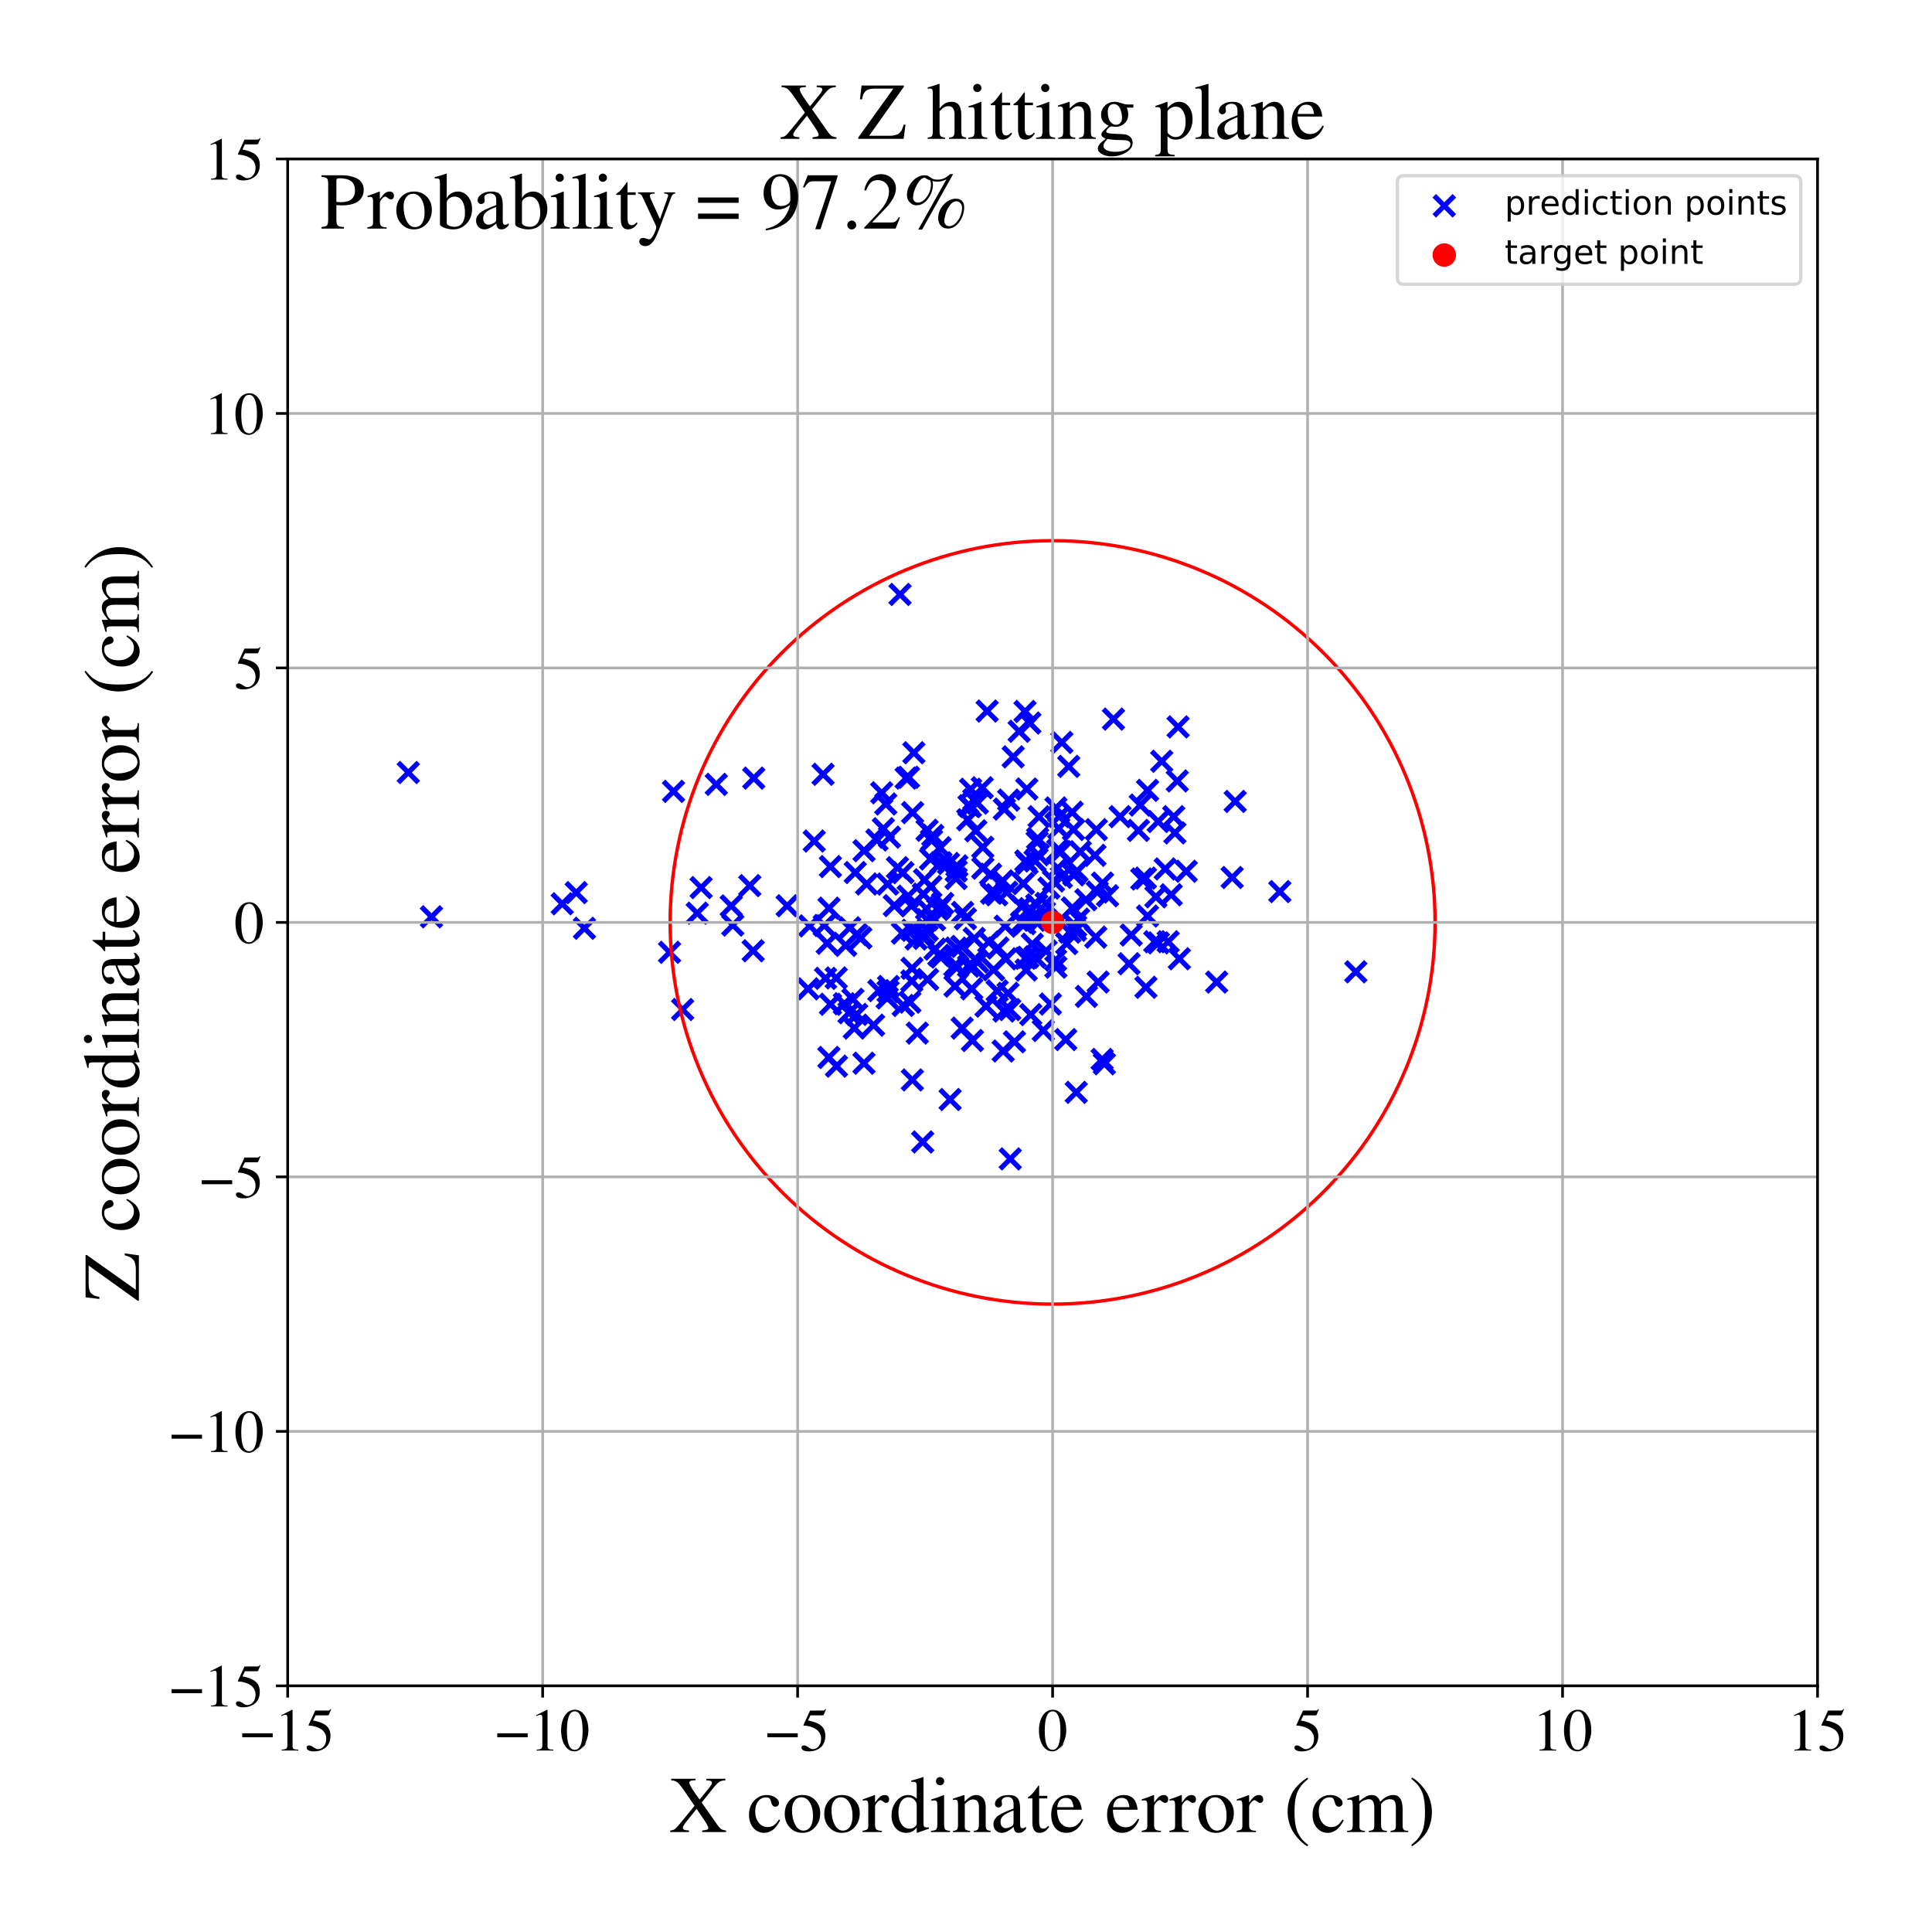 <?xml version="1.0" encoding="utf-8" standalone="no"?>
<!DOCTYPE svg PUBLIC "-//W3C//DTD SVG 1.1//EN"
  "http://www.w3.org/Graphics/SVG/1.1/DTD/svg11.dtd">
<!-- Created with matplotlib (https://matplotlib.org/) -->
<svg height="576pt" version="1.1" viewBox="0 0 576 576" width="576pt" xmlns="http://www.w3.org/2000/svg" xmlns:xlink="http://www.w3.org/1999/xlink">
 <defs>
  <style type="text/css">
*{stroke-linecap:butt;stroke-linejoin:round;}
  </style>
 </defs>
 <g id="figure_1">
  <g id="patch_1">
   <path d="M 0 576 
L 576 576 
L 576 0 
L 0 0 
z
" style="fill:#ffffff;"/>
  </g>
  <g id="axes_1">
   <g id="patch_2">
    <path d="M 85.766 502.609 
L 541.875 502.609 
L 541.875 47.391 
L 85.766 47.391 
z
" style="fill:#ffffff;"/>
   </g>
   <g id="PathCollection_1">
    <defs>
     <path d="M -3 3 
L 3 -3 
M -3 -3 
L 3 3 
" id="mad32618d71" style="stroke:#0000ff;stroke-width:1.5;"/>
    </defs>
    <g clip-path="url(#p4658c511cb)">
     <use style="fill:#0000ff;stroke:#0000ff;stroke-width:1.5;" x="273.122" xlink:href="#mad32618d71" y="279.952"/>
     <use style="fill:#0000ff;stroke:#0000ff;stroke-width:1.5;" x="294.774" xlink:href="#mad32618d71" y="280.829"/>
     <use style="fill:#0000ff;stroke:#0000ff;stroke-width:1.5;" x="276.548" xlink:href="#mad32618d71" y="292.001"/>
     <use style="fill:#0000ff;stroke:#0000ff;stroke-width:1.5;" x="290.329" xlink:href="#mad32618d71" y="238.428"/>
     <use style="fill:#0000ff;stroke:#0000ff;stroke-width:1.5;" x="279.894" xlink:href="#mad32618d71" y="284.798"/>
     <use style="fill:#0000ff;stroke:#0000ff;stroke-width:1.5;" x="260.436" xlink:href="#mad32618d71" y="305.638"/>
     <use style="fill:#0000ff;stroke:#0000ff;stroke-width:1.5;" x="381.558" xlink:href="#mad32618d71" y="265.815"/>
     <use style="fill:#0000ff;stroke:#0000ff;stroke-width:1.5;" x="315.352" xlink:href="#mad32618d71" y="253.471"/>
     <use style="fill:#0000ff;stroke:#0000ff;stroke-width:1.5;" x="309.782" xlink:href="#mad32618d71" y="243.492"/>
     <use style="fill:#0000ff;stroke:#0000ff;stroke-width:1.5;" x="286.988" xlink:href="#mad32618d71" y="272.022"/>
     <use style="fill:#0000ff;stroke:#0000ff;stroke-width:1.5;" x="247.153" xlink:href="#mad32618d71" y="270.759"/>
     <use style="fill:#0000ff;stroke:#0000ff;stroke-width:1.5;" x="348.264" xlink:href="#mad32618d71" y="280.766"/>
     <use style="fill:#0000ff;stroke:#0000ff;stroke-width:1.5;" x="241.382" xlink:href="#mad32618d71" y="276.049"/>
     <use style="fill:#0000ff;stroke:#0000ff;stroke-width:1.5;" x="288.519" xlink:href="#mad32618d71" y="244.404"/>
     <use style="fill:#0000ff;stroke:#0000ff;stroke-width:1.5;" x="275.292" xlink:href="#mad32618d71" y="266.587"/>
     <use style="fill:#0000ff;stroke:#0000ff;stroke-width:1.5;" x="268.331" xlink:href="#mad32618d71" y="177.222"/>
     <use style="fill:#0000ff;stroke:#0000ff;stroke-width:1.5;" x="304.739" xlink:href="#mad32618d71" y="274.941"/>
     <use style="fill:#0000ff;stroke:#0000ff;stroke-width:1.5;" x="245.733" xlink:href="#mad32618d71" y="275.914"/>
     <use style="fill:#0000ff;stroke:#0000ff;stroke-width:1.5;" x="234.674" xlink:href="#mad32618d71" y="270.038"/>
     <use style="fill:#0000ff;stroke:#0000ff;stroke-width:1.5;" x="341.639" xlink:href="#mad32618d71" y="294.352"/>
     <use style="fill:#0000ff;stroke:#0000ff;stroke-width:1.5;" x="305.731" xlink:href="#mad32618d71" y="285.707"/>
     <use style="fill:#0000ff;stroke:#0000ff;stroke-width:1.5;" x="278.106" xlink:href="#mad32618d71" y="249.079"/>
     <use style="fill:#0000ff;stroke:#0000ff;stroke-width:1.5;" x="304.584" xlink:href="#mad32618d71" y="270.25"/>
     <use style="fill:#0000ff;stroke:#0000ff;stroke-width:1.5;" x="249.302" xlink:href="#mad32618d71" y="291.558"/>
     <use style="fill:#0000ff;stroke:#0000ff;stroke-width:1.5;" x="309.352" xlink:href="#mad32618d71" y="250.001"/>
     <use style="fill:#0000ff;stroke:#0000ff;stroke-width:1.5;" x="302.067" xlink:href="#mad32618d71" y="225.644"/>
     <use style="fill:#0000ff;stroke:#0000ff;stroke-width:1.5;" x="294.308" xlink:href="#mad32618d71" y="211.994"/>
     <use style="fill:#0000ff;stroke:#0000ff;stroke-width:1.5;" x="287.83" xlink:href="#mad32618d71" y="273.909"/>
     <use style="fill:#0000ff;stroke:#0000ff;stroke-width:1.5;" x="328.7" xlink:href="#mad32618d71" y="263.277"/>
     <use style="fill:#0000ff;stroke:#0000ff;stroke-width:1.5;" x="275.082" xlink:href="#mad32618d71" y="340.462"/>
     <use style="fill:#0000ff;stroke:#0000ff;stroke-width:1.5;" x="350.993" xlink:href="#mad32618d71" y="232.827"/>
     <use style="fill:#0000ff;stroke:#0000ff;stroke-width:1.5;" x="280.507" xlink:href="#mad32618d71" y="257.223"/>
     <use style="fill:#0000ff;stroke:#0000ff;stroke-width:1.5;" x="300.525" xlink:href="#mad32618d71" y="296.145"/>
     <use style="fill:#0000ff;stroke:#0000ff;stroke-width:1.5;" x="174.237" xlink:href="#mad32618d71" y="276.75"/>
     <use style="fill:#0000ff;stroke:#0000ff;stroke-width:1.5;" x="318.632" xlink:href="#mad32618d71" y="228.487"/>
     <use style="fill:#0000ff;stroke:#0000ff;stroke-width:1.5;" x="318.024" xlink:href="#mad32618d71" y="281.304"/>
     <use style="fill:#0000ff;stroke:#0000ff;stroke-width:1.5;" x="277.73" xlink:href="#mad32618d71" y="250.531"/>
     <use style="fill:#0000ff;stroke:#0000ff;stroke-width:1.5;" x="309.196" xlink:href="#mad32618d71" y="251.043"/>
     <use style="fill:#0000ff;stroke:#0000ff;stroke-width:1.5;" x="271.264" xlink:href="#mad32618d71" y="298.768"/>
     <use style="fill:#0000ff;stroke:#0000ff;stroke-width:1.5;" x="311.876" xlink:href="#mad32618d71" y="283.532"/>
     <use style="fill:#0000ff;stroke:#0000ff;stroke-width:1.5;" x="247.571" xlink:href="#mad32618d71" y="258.365"/>
     <use style="fill:#0000ff;stroke:#0000ff;stroke-width:1.5;" x="254.986" xlink:href="#mad32618d71" y="260.134"/>
     <use style="fill:#0000ff;stroke:#0000ff;stroke-width:1.5;" x="317.735" xlink:href="#mad32618d71" y="309.936"/>
     <use style="fill:#0000ff;stroke:#0000ff;stroke-width:1.5;" x="309.095" xlink:href="#mad32618d71" y="269.762"/>
     <use style="fill:#0000ff;stroke:#0000ff;stroke-width:1.5;" x="293.01" xlink:href="#mad32618d71" y="258.825"/>
     <use style="fill:#0000ff;stroke:#0000ff;stroke-width:1.5;" x="326.675" xlink:href="#mad32618d71" y="279.401"/>
     <use style="fill:#0000ff;stroke:#0000ff;stroke-width:1.5;" x="344.613" xlink:href="#mad32618d71" y="267.375"/>
     <use style="fill:#0000ff;stroke:#0000ff;stroke-width:1.5;" x="311.04" xlink:href="#mad32618d71" y="307.222"/>
     <use style="fill:#0000ff;stroke:#0000ff;stroke-width:1.5;" x="321.554" xlink:href="#mad32618d71" y="274.019"/>
     <use style="fill:#0000ff;stroke:#0000ff;stroke-width:1.5;" x="297.291" xlink:href="#mad32618d71" y="295.419"/>
     <use style="fill:#0000ff;stroke:#0000ff;stroke-width:1.5;" x="307.3" xlink:href="#mad32618d71" y="302.483"/>
     <use style="fill:#0000ff;stroke:#0000ff;stroke-width:1.5;" x="223.539" xlink:href="#mad32618d71" y="264.032"/>
     <use style="fill:#0000ff;stroke:#0000ff;stroke-width:1.5;" x="280.591" xlink:href="#mad32618d71" y="285.34"/>
     <use style="fill:#0000ff;stroke:#0000ff;stroke-width:1.5;" x="275.363" xlink:href="#mad32618d71" y="278.526"/>
     <use style="fill:#0000ff;stroke:#0000ff;stroke-width:1.5;" x="305.945" xlink:href="#mad32618d71" y="289.197"/>
     <use style="fill:#0000ff;stroke:#0000ff;stroke-width:1.5;" x="213.548" xlink:href="#mad32618d71" y="233.852"/>
     <use style="fill:#0000ff;stroke:#0000ff;stroke-width:1.5;" x="316.571" xlink:href="#mad32618d71" y="221.346"/>
     <use style="fill:#0000ff;stroke:#0000ff;stroke-width:1.5;" x="306.41" xlink:href="#mad32618d71" y="285.398"/>
     <use style="fill:#0000ff;stroke:#0000ff;stroke-width:1.5;" x="349.932" xlink:href="#mad32618d71" y="243.474"/>
     <use style="fill:#0000ff;stroke:#0000ff;stroke-width:1.5;" x="349.178" xlink:href="#mad32618d71" y="266.761"/>
     <use style="fill:#0000ff;stroke:#0000ff;stroke-width:1.5;" x="341.488" xlink:href="#mad32618d71" y="261.795"/>
     <use style="fill:#0000ff;stroke:#0000ff;stroke-width:1.5;" x="315.652" xlink:href="#mad32618d71" y="246.967"/>
     <use style="fill:#0000ff;stroke:#0000ff;stroke-width:1.5;" x="171.792" xlink:href="#mad32618d71" y="266.128"/>
     <use style="fill:#0000ff;stroke:#0000ff;stroke-width:1.5;" x="253.123" xlink:href="#mad32618d71" y="301.935"/>
     <use style="fill:#0000ff;stroke:#0000ff;stroke-width:1.5;" x="285.031" xlink:href="#mad32618d71" y="261.903"/>
     <use style="fill:#0000ff;stroke:#0000ff;stroke-width:1.5;" x="339.954" xlink:href="#mad32618d71" y="240.021"/>
     <use style="fill:#0000ff;stroke:#0000ff;stroke-width:1.5;" x="200.805" xlink:href="#mad32618d71" y="235.934"/>
     <use style="fill:#0000ff;stroke:#0000ff;stroke-width:1.5;" x="302.442" xlink:href="#mad32618d71" y="310.611"/>
     <use style="fill:#0000ff;stroke:#0000ff;stroke-width:1.5;" x="288.898" xlink:href="#mad32618d71" y="240.245"/>
     <use style="fill:#0000ff;stroke:#0000ff;stroke-width:1.5;" x="297.516" xlink:href="#mad32618d71" y="282.634"/>
     <use style="fill:#0000ff;stroke:#0000ff;stroke-width:1.5;" x="286.752" xlink:href="#mad32618d71" y="282.171"/>
     <use style="fill:#0000ff;stroke:#0000ff;stroke-width:1.5;" x="404.213" xlink:href="#mad32618d71" y="289.741"/>
     <use style="fill:#0000ff;stroke:#0000ff;stroke-width:1.5;" x="351.229" xlink:href="#mad32618d71" y="216.719"/>
     <use style="fill:#0000ff;stroke:#0000ff;stroke-width:1.5;" x="121.727" xlink:href="#mad32618d71" y="230.314"/>
     <use style="fill:#0000ff;stroke:#0000ff;stroke-width:1.5;" x="295.314" xlink:href="#mad32618d71" y="260.645"/>
     <use style="fill:#0000ff;stroke:#0000ff;stroke-width:1.5;" x="277.427" xlink:href="#mad32618d71" y="256.092"/>
     <use style="fill:#0000ff;stroke:#0000ff;stroke-width:1.5;" x="289.386" xlink:href="#mad32618d71" y="235.305"/>
     <use style="fill:#0000ff;stroke:#0000ff;stroke-width:1.5;" x="246.125" xlink:href="#mad32618d71" y="291.688"/>
     <use style="fill:#0000ff;stroke:#0000ff;stroke-width:1.5;" x="339.399" xlink:href="#mad32618d71" y="247.567"/>
     <use style="fill:#0000ff;stroke:#0000ff;stroke-width:1.5;" x="288.764" xlink:href="#mad32618d71" y="288.061"/>
     <use style="fill:#0000ff;stroke:#0000ff;stroke-width:1.5;" x="320.049" xlink:href="#mad32618d71" y="247.306"/>
     <use style="fill:#0000ff;stroke:#0000ff;stroke-width:1.5;" x="344.278" xlink:href="#mad32618d71" y="280.76"/>
     <use style="fill:#0000ff;stroke:#0000ff;stroke-width:1.5;" x="299.436" xlink:href="#mad32618d71" y="241.217"/>
     <use style="fill:#0000ff;stroke:#0000ff;stroke-width:1.5;" x="345.35" xlink:href="#mad32618d71" y="281.113"/>
     <use style="fill:#0000ff;stroke:#0000ff;stroke-width:1.5;" x="267.561" xlink:href="#mad32618d71" y="258.687"/>
     <use style="fill:#0000ff;stroke:#0000ff;stroke-width:1.5;" x="310.426" xlink:href="#mad32618d71" y="274.068"/>
     <use style="fill:#0000ff;stroke:#0000ff;stroke-width:1.5;" x="270.143" xlink:href="#mad32618d71" y="231.978"/>
     <use style="fill:#0000ff;stroke:#0000ff;stroke-width:1.5;" x="286.847" xlink:href="#mad32618d71" y="306.513"/>
     <use style="fill:#0000ff;stroke:#0000ff;stroke-width:1.5;" x="272.002" xlink:href="#mad32618d71" y="321.967"/>
     <use style="fill:#0000ff;stroke:#0000ff;stroke-width:1.5;" x="316.435" xlink:href="#mad32618d71" y="261.562"/>
     <use style="fill:#0000ff;stroke:#0000ff;stroke-width:1.5;" x="249.38" xlink:href="#mad32618d71" y="317.859"/>
     <use style="fill:#0000ff;stroke:#0000ff;stroke-width:1.5;" x="336.606" xlink:href="#mad32618d71" y="287.326"/>
     <use style="fill:#0000ff;stroke:#0000ff;stroke-width:1.5;" x="305.598" xlink:href="#mad32618d71" y="212.118"/>
     <use style="fill:#0000ff;stroke:#0000ff;stroke-width:1.5;" x="330.193" xlink:href="#mad32618d71" y="267.059"/>
     <use style="fill:#0000ff;stroke:#0000ff;stroke-width:1.5;" x="258.368" xlink:href="#mad32618d71" y="263.547"/>
     <use style="fill:#0000ff;stroke:#0000ff;stroke-width:1.5;" x="245.388" xlink:href="#mad32618d71" y="230.846"/>
     <use style="fill:#0000ff;stroke:#0000ff;stroke-width:1.5;" x="313.16" xlink:href="#mad32618d71" y="299.337"/>
     <use style="fill:#0000ff;stroke:#0000ff;stroke-width:1.5;" x="262.02" xlink:href="#mad32618d71" y="295.331"/>
     <use style="fill:#0000ff;stroke:#0000ff;stroke-width:1.5;" x="293.004" xlink:href="#mad32618d71" y="252.613"/>
     <use style="fill:#0000ff;stroke:#0000ff;stroke-width:1.5;" x="327.394" xlink:href="#mad32618d71" y="292.784"/>
     <use style="fill:#0000ff;stroke:#0000ff;stroke-width:1.5;" x="305.095" xlink:href="#mad32618d71" y="263.42"/>
     <use style="fill:#0000ff;stroke:#0000ff;stroke-width:1.5;" x="264.911" xlink:href="#mad32618d71" y="294.096"/>
     <use style="fill:#0000ff;stroke:#0000ff;stroke-width:1.5;" x="269.043" xlink:href="#mad32618d71" y="278.205"/>
     <use style="fill:#0000ff;stroke:#0000ff;stroke-width:1.5;" x="320.629" xlink:href="#mad32618d71" y="277.34"/>
     <use style="fill:#0000ff;stroke:#0000ff;stroke-width:1.5;" x="362.725" xlink:href="#mad32618d71" y="292.794"/>
     <use style="fill:#0000ff;stroke:#0000ff;stroke-width:1.5;" x="270.76" xlink:href="#mad32618d71" y="267.18"/>
     <use style="fill:#0000ff;stroke:#0000ff;stroke-width:1.5;" x="314.707" xlink:href="#mad32618d71" y="286.257"/>
     <use style="fill:#0000ff;stroke:#0000ff;stroke-width:1.5;" x="207.878" xlink:href="#mad32618d71" y="272.256"/>
     <use style="fill:#0000ff;stroke:#0000ff;stroke-width:1.5;" x="279.594" xlink:href="#mad32618d71" y="271.14"/>
     <use style="fill:#0000ff;stroke:#0000ff;stroke-width:1.5;" x="276.414" xlink:href="#mad32618d71" y="277.359"/>
     <use style="fill:#0000ff;stroke:#0000ff;stroke-width:1.5;" x="290.926" xlink:href="#mad32618d71" y="247.697"/>
     <use style="fill:#0000ff;stroke:#0000ff;stroke-width:1.5;" x="272.087" xlink:href="#mad32618d71" y="242.27"/>
     <use style="fill:#0000ff;stroke:#0000ff;stroke-width:1.5;" x="199.612" xlink:href="#mad32618d71" y="283.92"/>
     <use style="fill:#0000ff;stroke:#0000ff;stroke-width:1.5;" x="307.04" xlink:href="#mad32618d71" y="215.566"/>
     <use style="fill:#0000ff;stroke:#0000ff;stroke-width:1.5;" x="276.242" xlink:href="#mad32618d71" y="270.943"/>
     <use style="fill:#0000ff;stroke:#0000ff;stroke-width:1.5;" x="263.361" xlink:href="#mad32618d71" y="247.068"/>
     <use style="fill:#0000ff;stroke:#0000ff;stroke-width:1.5;" x="351.61" xlink:href="#mad32618d71" y="285.836"/>
     <use style="fill:#0000ff;stroke:#0000ff;stroke-width:1.5;" x="285.27" xlink:href="#mad32618d71" y="258.148"/>
     <use style="fill:#0000ff;stroke:#0000ff;stroke-width:1.5;" x="290.125" xlink:href="#mad32618d71" y="288.227"/>
     <use style="fill:#0000ff;stroke:#0000ff;stroke-width:1.5;" x="280.281" xlink:href="#mad32618d71" y="252.729"/>
     <use style="fill:#0000ff;stroke:#0000ff;stroke-width:1.5;" x="255.407" xlink:href="#mad32618d71" y="302.427"/>
     <use style="fill:#0000ff;stroke:#0000ff;stroke-width:1.5;" x="283.258" xlink:href="#mad32618d71" y="327.805"/>
     <use style="fill:#0000ff;stroke:#0000ff;stroke-width:1.5;" x="167.621" xlink:href="#mad32618d71" y="269.451"/>
     <use style="fill:#0000ff;stroke:#0000ff;stroke-width:1.5;" x="275.52" xlink:href="#mad32618d71" y="279.781"/>
     <use style="fill:#0000ff;stroke:#0000ff;stroke-width:1.5;" x="285.077" xlink:href="#mad32618d71" y="259.692"/>
     <use style="fill:#0000ff;stroke:#0000ff;stroke-width:1.5;" x="261.446" xlink:href="#mad32618d71" y="250.435"/>
     <use style="fill:#0000ff;stroke:#0000ff;stroke-width:1.5;" x="246.619" xlink:href="#mad32618d71" y="281.23"/>
     <use style="fill:#0000ff;stroke:#0000ff;stroke-width:1.5;" x="282.78" xlink:href="#mad32618d71" y="257.421"/>
     <use style="fill:#0000ff;stroke:#0000ff;stroke-width:1.5;" x="284.652" xlink:href="#mad32618d71" y="287.931"/>
     <use style="fill:#0000ff;stroke:#0000ff;stroke-width:1.5;" x="296.227" xlink:href="#mad32618d71" y="289.136"/>
     <use style="fill:#0000ff;stroke:#0000ff;stroke-width:1.5;" x="289.911" xlink:href="#mad32618d71" y="310.219"/>
     <use style="fill:#0000ff;stroke:#0000ff;stroke-width:1.5;" x="247.113" xlink:href="#mad32618d71" y="315.268"/>
     <use style="fill:#0000ff;stroke:#0000ff;stroke-width:1.5;" x="218.004" xlink:href="#mad32618d71" y="270.079"/>
     <use style="fill:#0000ff;stroke:#0000ff;stroke-width:1.5;" x="292.84" xlink:href="#mad32618d71" y="234.851"/>
     <use style="fill:#0000ff;stroke:#0000ff;stroke-width:1.5;" x="270.862" xlink:href="#mad32618d71" y="231.734"/>
     <use style="fill:#0000ff;stroke:#0000ff;stroke-width:1.5;" x="240.921" xlink:href="#mad32618d71" y="294.81"/>
     <use style="fill:#0000ff;stroke:#0000ff;stroke-width:1.5;" x="299.696" xlink:href="#mad32618d71" y="276.133"/>
     <use style="fill:#0000ff;stroke:#0000ff;stroke-width:1.5;" x="281.047" xlink:href="#mad32618d71" y="269.355"/>
     <use style="fill:#0000ff;stroke:#0000ff;stroke-width:1.5;" x="266.626" xlink:href="#mad32618d71" y="269.988"/>
     <use style="fill:#0000ff;stroke:#0000ff;stroke-width:1.5;" x="289.7" xlink:href="#mad32618d71" y="294.823"/>
     <use style="fill:#0000ff;stroke:#0000ff;stroke-width:1.5;" x="209.026" xlink:href="#mad32618d71" y="264.621"/>
     <use style="fill:#0000ff;stroke:#0000ff;stroke-width:1.5;" x="299.321" xlink:href="#mad32618d71" y="301.431"/>
     <use style="fill:#0000ff;stroke:#0000ff;stroke-width:1.5;" x="320.868" xlink:href="#mad32618d71" y="325.669"/>
     <use style="fill:#0000ff;stroke:#0000ff;stroke-width:1.5;" x="271.841" xlink:href="#mad32618d71" y="292.457"/>
     <use style="fill:#0000ff;stroke:#0000ff;stroke-width:1.5;" x="301.192" xlink:href="#mad32618d71" y="345.51"/>
     <use style="fill:#0000ff;stroke:#0000ff;stroke-width:1.5;" x="290.464" xlink:href="#mad32618d71" y="279.792"/>
     <use style="fill:#0000ff;stroke:#0000ff;stroke-width:1.5;" x="323.741" xlink:href="#mad32618d71" y="268.26"/>
     <use style="fill:#0000ff;stroke:#0000ff;stroke-width:1.5;" x="253.308" xlink:href="#mad32618d71" y="276.619"/>
     <use style="fill:#0000ff;stroke:#0000ff;stroke-width:1.5;" x="320.683" xlink:href="#mad32618d71" y="276.149"/>
     <use style="fill:#0000ff;stroke:#0000ff;stroke-width:1.5;" x="277.519" xlink:href="#mad32618d71" y="264.316"/>
     <use style="fill:#0000ff;stroke:#0000ff;stroke-width:1.5;" x="257.581" xlink:href="#mad32618d71" y="316.984"/>
     <use style="fill:#0000ff;stroke:#0000ff;stroke-width:1.5;" x="308.599" xlink:href="#mad32618d71" y="285.29"/>
     <use style="fill:#0000ff;stroke:#0000ff;stroke-width:1.5;" x="333.942" xlink:href="#mad32618d71" y="243.47"/>
     <use style="fill:#0000ff;stroke:#0000ff;stroke-width:1.5;" x="323.897" xlink:href="#mad32618d71" y="297.067"/>
     <use style="fill:#0000ff;stroke:#0000ff;stroke-width:1.5;" x="271.96" xlink:href="#mad32618d71" y="277.362"/>
     <use style="fill:#0000ff;stroke:#0000ff;stroke-width:1.5;" x="307.019" xlink:href="#mad32618d71" y="270.89"/>
     <use style="fill:#0000ff;stroke:#0000ff;stroke-width:1.5;" x="305.513" xlink:href="#mad32618d71" y="275.392"/>
     <use style="fill:#0000ff;stroke:#0000ff;stroke-width:1.5;" x="291.377" xlink:href="#mad32618d71" y="239.431"/>
     <use style="fill:#0000ff;stroke:#0000ff;stroke-width:1.5;" x="299.839" xlink:href="#mad32618d71" y="285.859"/>
     <use style="fill:#0000ff;stroke:#0000ff;stroke-width:1.5;" x="301.054" xlink:href="#mad32618d71" y="300.995"/>
     <use style="fill:#0000ff;stroke:#0000ff;stroke-width:1.5;" x="256.637" xlink:href="#mad32618d71" y="279.622"/>
     <use style="fill:#0000ff;stroke:#0000ff;stroke-width:1.5;" x="203.516" xlink:href="#mad32618d71" y="300.973"/>
     <use style="fill:#0000ff;stroke:#0000ff;stroke-width:1.5;" x="272.452" xlink:href="#mad32618d71" y="224.421"/>
     <use style="fill:#0000ff;stroke:#0000ff;stroke-width:1.5;" x="300.161" xlink:href="#mad32618d71" y="266.004"/>
     <use style="fill:#0000ff;stroke:#0000ff;stroke-width:1.5;" x="224.544" xlink:href="#mad32618d71" y="283.459"/>
     <use style="fill:#0000ff;stroke:#0000ff;stroke-width:1.5;" x="320.137" xlink:href="#mad32618d71" y="260.827"/>
     <use style="fill:#0000ff;stroke:#0000ff;stroke-width:1.5;" x="342.126" xlink:href="#mad32618d71" y="273.108"/>
     <use style="fill:#0000ff;stroke:#0000ff;stroke-width:1.5;" x="247.591" xlink:href="#mad32618d71" y="299.41"/>
     <use style="fill:#0000ff;stroke:#0000ff;stroke-width:1.5;" x="264.769" xlink:href="#mad32618d71" y="295.607"/>
     <use style="fill:#0000ff;stroke:#0000ff;stroke-width:1.5;" x="312.72" xlink:href="#mad32618d71" y="264.768"/>
     <use style="fill:#0000ff;stroke:#0000ff;stroke-width:1.5;" x="314.09" xlink:href="#mad32618d71" y="262.658"/>
     <use style="fill:#0000ff;stroke:#0000ff;stroke-width:1.5;" x="254.281" xlink:href="#mad32618d71" y="297.923"/>
     <use style="fill:#0000ff;stroke:#0000ff;stroke-width:1.5;" x="329.254" xlink:href="#mad32618d71" y="317.155"/>
     <use style="fill:#0000ff;stroke:#0000ff;stroke-width:1.5;" x="299.078" xlink:href="#mad32618d71" y="313.34"/>
     <use style="fill:#0000ff;stroke:#0000ff;stroke-width:1.5;" x="255.403" xlink:href="#mad32618d71" y="278.618"/>
     <use style="fill:#0000ff;stroke:#0000ff;stroke-width:1.5;" x="289.286" xlink:href="#mad32618d71" y="240.48"/>
     <use style="fill:#0000ff;stroke:#0000ff;stroke-width:1.5;" x="264.08" xlink:href="#mad32618d71" y="239.701"/>
     <use style="fill:#0000ff;stroke:#0000ff;stroke-width:1.5;" x="278.619" xlink:href="#mad32618d71" y="274.208"/>
     <use style="fill:#0000ff;stroke:#0000ff;stroke-width:1.5;" x="322.065" xlink:href="#mad32618d71" y="253.929"/>
     <use style="fill:#0000ff;stroke:#0000ff;stroke-width:1.5;" x="251.722" xlink:href="#mad32618d71" y="299.247"/>
     <use style="fill:#0000ff;stroke:#0000ff;stroke-width:1.5;" x="306.196" xlink:href="#mad32618d71" y="257.391"/>
     <use style="fill:#0000ff;stroke:#0000ff;stroke-width:1.5;" x="308.43" xlink:href="#mad32618d71" y="274.349"/>
     <use style="fill:#0000ff;stroke:#0000ff;stroke-width:1.5;" x="315.364" xlink:href="#mad32618d71" y="258.831"/>
     <use style="fill:#0000ff;stroke:#0000ff;stroke-width:1.5;" x="285.486" xlink:href="#mad32618d71" y="288.206"/>
     <use style="fill:#0000ff;stroke:#0000ff;stroke-width:1.5;" x="293.968" xlink:href="#mad32618d71" y="299.967"/>
     <use style="fill:#0000ff;stroke:#0000ff;stroke-width:1.5;" x="319.712" xlink:href="#mad32618d71" y="270.678"/>
     <use style="fill:#0000ff;stroke:#0000ff;stroke-width:1.5;" x="278.768" xlink:href="#mad32618d71" y="282.956"/>
     <use style="fill:#0000ff;stroke:#0000ff;stroke-width:1.5;" x="305.837" xlink:href="#mad32618d71" y="256.675"/>
     <use style="fill:#0000ff;stroke:#0000ff;stroke-width:1.5;" x="264.628" xlink:href="#mad32618d71" y="263.581"/>
     <use style="fill:#0000ff;stroke:#0000ff;stroke-width:1.5;" x="271.727" xlink:href="#mad32618d71" y="270.014"/>
     <use style="fill:#0000ff;stroke:#0000ff;stroke-width:1.5;" x="271.91" xlink:href="#mad32618d71" y="288.689"/>
     <use style="fill:#0000ff;stroke:#0000ff;stroke-width:1.5;" x="273.486" xlink:href="#mad32618d71" y="307.998"/>
     <use style="fill:#0000ff;stroke:#0000ff;stroke-width:1.5;" x="276.397" xlink:href="#mad32618d71" y="274.182"/>
     <use style="fill:#0000ff;stroke:#0000ff;stroke-width:1.5;" x="326.449" xlink:href="#mad32618d71" y="255.006"/>
     <use style="fill:#0000ff;stroke:#0000ff;stroke-width:1.5;" x="326.842" xlink:href="#mad32618d71" y="247.35"/>
     <use style="fill:#0000ff;stroke:#0000ff;stroke-width:1.5;" x="345.294" xlink:href="#mad32618d71" y="244.924"/>
     <use style="fill:#0000ff;stroke:#0000ff;stroke-width:1.5;" x="224.72" xlink:href="#mad32618d71" y="231.989"/>
     <use style="fill:#0000ff;stroke:#0000ff;stroke-width:1.5;" x="342.137" xlink:href="#mad32618d71" y="235.631"/>
     <use style="fill:#0000ff;stroke:#0000ff;stroke-width:1.5;" x="252.128" xlink:href="#mad32618d71" y="281.852"/>
     <use style="fill:#0000ff;stroke:#0000ff;stroke-width:1.5;" x="314.787" xlink:href="#mad32618d71" y="288.349"/>
     <use style="fill:#0000ff;stroke:#0000ff;stroke-width:1.5;" x="295.637" xlink:href="#mad32618d71" y="266.296"/>
     <use style="fill:#0000ff;stroke:#0000ff;stroke-width:1.5;" x="328.583" xlink:href="#mad32618d71" y="315.849"/>
     <use style="fill:#0000ff;stroke:#0000ff;stroke-width:1.5;" x="315.786" xlink:href="#mad32618d71" y="243.445"/>
     <use style="fill:#0000ff;stroke:#0000ff;stroke-width:1.5;" x="298.912" xlink:href="#mad32618d71" y="262.625"/>
     <use style="fill:#0000ff;stroke:#0000ff;stroke-width:1.5;" x="311.388" xlink:href="#mad32618d71" y="272.019"/>
     <use style="fill:#0000ff;stroke:#0000ff;stroke-width:1.5;" x="275.65" xlink:href="#mad32618d71" y="262.279"/>
     <use style="fill:#0000ff;stroke:#0000ff;stroke-width:1.5;" x="368.253" xlink:href="#mad32618d71" y="238.936"/>
     <use style="fill:#0000ff;stroke:#0000ff;stroke-width:1.5;" x="276.386" xlink:href="#mad32618d71" y="247.531"/>
     <use style="fill:#0000ff;stroke:#0000ff;stroke-width:1.5;" x="319.644" xlink:href="#mad32618d71" y="242.161"/>
     <use style="fill:#0000ff;stroke:#0000ff;stroke-width:1.5;" x="307.764" xlink:href="#mad32618d71" y="281.496"/>
     <use style="fill:#0000ff;stroke:#0000ff;stroke-width:1.5;" x="285.018" xlink:href="#mad32618d71" y="282.662"/>
     <use style="fill:#0000ff;stroke:#0000ff;stroke-width:1.5;" x="280.199" xlink:href="#mad32618d71" y="270.564"/>
     <use style="fill:#0000ff;stroke:#0000ff;stroke-width:1.5;" x="346.351" xlink:href="#mad32618d71" y="226.966"/>
     <use style="fill:#0000ff;stroke:#0000ff;stroke-width:1.5;" x="284.715" xlink:href="#mad32618d71" y="294.009"/>
     <use style="fill:#0000ff;stroke:#0000ff;stroke-width:1.5;" x="257.6" xlink:href="#mad32618d71" y="253.623"/>
     <use style="fill:#0000ff;stroke:#0000ff;stroke-width:1.5;" x="55.998" xlink:href="#mad32618d71" y="289.433"/>
     <use style="fill:#0000ff;stroke:#0000ff;stroke-width:1.5;" x="128.637" xlink:href="#mad32618d71" y="273.338"/>
     <use style="fill:#0000ff;stroke:#0000ff;stroke-width:1.5;" x="309.539" xlink:href="#mad32618d71" y="254.825"/>
     <use style="fill:#0000ff;stroke:#0000ff;stroke-width:1.5;" x="340.409" xlink:href="#mad32618d71" y="262.065"/>
     <use style="fill:#0000ff;stroke:#0000ff;stroke-width:1.5;" x="265.198" xlink:href="#mad32618d71" y="249.587"/>
     <use style="fill:#0000ff;stroke:#0000ff;stroke-width:1.5;" x="353.657" xlink:href="#mad32618d71" y="259.755"/>
     <use style="fill:#0000ff;stroke:#0000ff;stroke-width:1.5;" x="331.965" xlink:href="#mad32618d71" y="214.395"/>
     <use style="fill:#0000ff;stroke:#0000ff;stroke-width:1.5;" x="327.13" xlink:href="#mad32618d71" y="265.95"/>
     <use style="fill:#0000ff;stroke:#0000ff;stroke-width:1.5;" x="321.091" xlink:href="#mad32618d71" y="259.702"/>
     <use style="fill:#0000ff;stroke:#0000ff;stroke-width:1.5;" x="269.286" xlink:href="#mad32618d71" y="299.758"/>
     <use style="fill:#0000ff;stroke:#0000ff;stroke-width:1.5;" x="264.505" xlink:href="#mad32618d71" y="297.53"/>
     <use style="fill:#0000ff;stroke:#0000ff;stroke-width:1.5;" x="242.752" xlink:href="#mad32618d71" y="250.747"/>
     <use style="fill:#0000ff;stroke:#0000ff;stroke-width:1.5;" x="316.24" xlink:href="#mad32618d71" y="253.882"/>
     <use style="fill:#0000ff;stroke:#0000ff;stroke-width:1.5;" x="367.352" xlink:href="#mad32618d71" y="261.616"/>
     <use style="fill:#0000ff;stroke:#0000ff;stroke-width:1.5;" x="269.195" xlink:href="#mad32618d71" y="260.169"/>
     <use style="fill:#0000ff;stroke:#0000ff;stroke-width:1.5;" x="311.899" xlink:href="#mad32618d71" y="269.335"/>
     <use style="fill:#0000ff;stroke:#0000ff;stroke-width:1.5;" x="318.958" xlink:href="#mad32618d71" y="277.91"/>
     <use style="fill:#0000ff;stroke:#0000ff;stroke-width:1.5;" x="308.587" xlink:href="#mad32618d71" y="256.683"/>
     <use style="fill:#0000ff;stroke:#0000ff;stroke-width:1.5;" x="314.806" xlink:href="#mad32618d71" y="240.877"/>
     <use style="fill:#0000ff;stroke:#0000ff;stroke-width:1.5;" x="218.471" xlink:href="#mad32618d71" y="275.806"/>
     <use style="fill:#0000ff;stroke:#0000ff;stroke-width:1.5;" x="291.451" xlink:href="#mad32618d71" y="286.775"/>
     <use style="fill:#0000ff;stroke:#0000ff;stroke-width:1.5;" x="300.718" xlink:href="#mad32618d71" y="238.534"/>
     <use style="fill:#0000ff;stroke:#0000ff;stroke-width:1.5;" x="337.249" xlink:href="#mad32618d71" y="278.751"/>
     <use style="fill:#0000ff;stroke:#0000ff;stroke-width:1.5;" x="262.871" xlink:href="#mad32618d71" y="236.358"/>
     <use style="fill:#0000ff;stroke:#0000ff;stroke-width:1.5;" x="254.691" xlink:href="#mad32618d71" y="306.514"/>
     <use style="fill:#0000ff;stroke:#0000ff;stroke-width:1.5;" x="290.672" xlink:href="#mad32618d71" y="285.959"/>
     <use style="fill:#0000ff;stroke:#0000ff;stroke-width:1.5;" x="347.392" xlink:href="#mad32618d71" y="259.062"/>
     <use style="fill:#0000ff;stroke:#0000ff;stroke-width:1.5;" x="350.276" xlink:href="#mad32618d71" y="248.318"/>
     <use style="fill:#0000ff;stroke:#0000ff;stroke-width:1.5;" x="306.124" xlink:href="#mad32618d71" y="235.227"/>
     <use style="fill:#0000ff;stroke:#0000ff;stroke-width:1.5;" x="297.136" xlink:href="#mad32618d71" y="266.761"/>
     <use style="fill:#0000ff;stroke:#0000ff;stroke-width:1.5;" x="303.844" xlink:href="#mad32618d71" y="218.024"/>
    </g>
   </g>
   <g id="PathCollection_2">
    <defs>
     <path d="M 0 3 
C 0.796 3 1.559 2.684 2.121 2.121 
C 2.684 1.559 3 0.796 3 0 
C 3 -0.796 2.684 -1.559 2.121 -2.121 
C 1.559 -2.684 0.796 -3 0 -3 
C -0.796 -3 -1.559 -2.684 -2.121 -2.121 
C -2.684 -1.559 -3 -0.796 -3 0 
C -3 0.796 -2.684 1.559 -2.121 2.121 
C -1.559 2.684 -0.796 3 0 3 
z
" id="m88ee1277d9" style="stroke:#ff0000;"/>
    </defs>
    <g clip-path="url(#p4658c511cb)">
     <use style="fill:#ff0000;stroke:#ff0000;" x="313.82" xlink:href="#m88ee1277d9" y="275"/>
    </g>
   </g>
   <g id="patch_3">
    <path clip-path="url(#p4658c511cb)" d="M 313.82 388.805 
C 344.061 388.805 373.067 376.814 394.45 355.472 
C 415.833 334.131 427.848 305.181 427.848 275 
C 427.848 244.819 415.833 215.869 394.45 194.528 
C 373.067 173.186 344.061 161.195 313.82 161.195 
C 283.58 161.195 254.574 173.186 233.191 194.528 
C 211.808 215.869 199.793 244.819 199.793 275 
C 199.793 305.181 211.808 334.131 233.191 355.472 
C 254.574 376.814 283.58 388.805 313.82 388.805 
z
" style="fill:none;stroke:#ff0000;stroke-linejoin:miter;"/>
   </g>
   <g id="matplotlib.axis_1">
    <g id="xtick_1">
     <g id="line2d_1">
      <path clip-path="url(#p4658c511cb)" d="M 85.766 502.609 
L 85.766 47.391 
" style="fill:none;stroke:#b0b0b0;stroke-linecap:square;stroke-width:0.8;"/>
     </g>
     <g id="line2d_2">
      <defs>
       <path d="M 0 0 
L 0 3.5 
" id="mc5d3904264" style="stroke:#000000;stroke-width:0.8;"/>
      </defs>
      <g>
       <use style="stroke:#000000;stroke-width:0.8;" x="85.766" xlink:href="#mc5d3904264" y="502.609"/>
      </g>
     </g>
     <g id="text_1">
      <!-- −15 -->
      <defs>
       <path d="M 3 22 
L 3 28.594 
L 53.406 28.594 
L 53.406 22 
z
" id="FreeSerif-8722"/>
       <path d="M 18.297 59.297 
Q 16.5 59.297 11.094 57.094 
L 11.094 58.5 
L 29.094 67.594 
L 29.906 67.406 
L 29.906 7.406 
Q 29.906 3.797 31.703 2.688 
Q 33.5 1.594 39.406 1.5 
L 39.406 0 
L 11.797 0 
L 11.797 1.5 
Q 17.406 1.703 19.344 3.141 
Q 21.297 4.594 21.297 9.297 
L 21.297 54.594 
Q 21.297 59.297 18.297 59.297 
z
" id="FreeSerif-49"/>
       <path d="M 35.703 19.406 
Q 35.703 24.703 33.344 28.797 
Q 31 32.906 27.641 35.156 
Q 24.297 37.406 20.141 38.844 
Q 16 40.297 12.953 40.75 
Q 9.906 41.203 7.594 41.203 
Q 6.406 41.203 6.406 42 
Q 6.406 42.297 6.5 42.5 
L 17.406 66.203 
L 38.297 66.203 
Q 39.906 66.203 40.844 66.703 
Q 41.797 67.203 42.906 68.797 
L 43.797 68.094 
L 40 59.203 
Q 39.594 58.297 37.703 58.297 
L 18.094 58.297 
L 13.906 49.797 
Q 28.5 47.203 35.594 41.344 
Q 42.703 35.5 42.703 24.203 
Q 42.703 18.297 40.844 13.688 
Q 39 9.094 36.141 6.297 
Q 33.297 3.5 29.547 1.703 
Q 25.797 -0.094 22.344 -0.75 
Q 18.906 -1.406 15.406 -1.406 
Q 9.797 -1.406 6.5 0.25 
Q 3.203 1.906 3.203 4.797 
Q 3.203 8.5 7.5 8.5 
Q 10.297 8.5 14.75 5.391 
Q 19.203 2.297 21.797 2.297 
Q 27.703 2.297 31.703 7.25 
Q 35.703 12.203 35.703 19.406 
z
" id="FreeSerif-53"/>
      </defs>
      <g transform="translate(71.689 521.903)scale(0.18 -0.18)">
       <use xlink:href="#FreeSerif-8722"/>
       <use x="56.4" xlink:href="#FreeSerif-49"/>
       <use x="106.4" xlink:href="#FreeSerif-53"/>
      </g>
     </g>
    </g>
    <g id="xtick_2">
     <g id="line2d_3">
      <path clip-path="url(#p4658c511cb)" d="M 161.784 502.609 
L 161.784 47.391 
" style="fill:none;stroke:#b0b0b0;stroke-linecap:square;stroke-width:0.8;"/>
     </g>
     <g id="line2d_4">
      <g>
       <use style="stroke:#000000;stroke-width:0.8;" x="161.784" xlink:href="#mc5d3904264" y="502.609"/>
      </g>
     </g>
     <g id="text_2">
      <!-- −10 -->
      <defs>
       <path d="M 47.594 17.797 
Q 35.203 -1.406 25 -1.406 
Q 14.797 -1.406 8.594 8.391 
Q 2.406 18.203 2.406 33.594 
Q 2.406 48.094 8.594 57.844 
Q 14.797 67.594 25.406 67.594 
Q 35.203 67.594 41.391 58 
Q 47.594 48.406 47.594 33 
Q 47.594 17.797 35.203 -1.406 
z
M 25.094 65 
Q 12 65 12 32.703 
Q 12 1.203 25 1.203 
Q 38 1.203 38 32.797 
Q 38 48.5 34.703 56.75 
Q 31.406 65 25.094 65 
z
" id="FreeSerif-48"/>
      </defs>
      <g transform="translate(147.707 521.903)scale(0.18 -0.18)">
       <use xlink:href="#FreeSerif-8722"/>
       <use x="56.4" xlink:href="#FreeSerif-49"/>
       <use x="106.4" xlink:href="#FreeSerif-48"/>
      </g>
     </g>
    </g>
    <g id="xtick_3">
     <g id="line2d_5">
      <path clip-path="url(#p4658c511cb)" d="M 237.802 502.609 
L 237.802 47.391 
" style="fill:none;stroke:#b0b0b0;stroke-linecap:square;stroke-width:0.8;"/>
     </g>
     <g id="line2d_6">
      <g>
       <use style="stroke:#000000;stroke-width:0.8;" x="237.802" xlink:href="#mc5d3904264" y="502.609"/>
      </g>
     </g>
     <g id="text_3">
      <!-- −5 -->
      <g transform="translate(228.226 521.903)scale(0.18 -0.18)">
       <use xlink:href="#FreeSerif-8722"/>
       <use x="56.4" xlink:href="#FreeSerif-53"/>
      </g>
     </g>
    </g>
    <g id="xtick_4">
     <g id="line2d_7">
      <path clip-path="url(#p4658c511cb)" d="M 313.82 502.609 
L 313.82 47.391 
" style="fill:none;stroke:#b0b0b0;stroke-linecap:square;stroke-width:0.8;"/>
     </g>
     <g id="line2d_8">
      <g>
       <use style="stroke:#000000;stroke-width:0.8;" x="313.82" xlink:href="#mc5d3904264" y="502.609"/>
      </g>
     </g>
     <g id="text_4">
      <!-- 0 -->
      <g transform="translate(309.32 521.903)scale(0.18 -0.18)">
       <use xlink:href="#FreeSerif-48"/>
      </g>
     </g>
    </g>
    <g id="xtick_5">
     <g id="line2d_9">
      <path clip-path="url(#p4658c511cb)" d="M 389.839 502.609 
L 389.839 47.391 
" style="fill:none;stroke:#b0b0b0;stroke-linecap:square;stroke-width:0.8;"/>
     </g>
     <g id="line2d_10">
      <g>
       <use style="stroke:#000000;stroke-width:0.8;" x="389.839" xlink:href="#mc5d3904264" y="502.609"/>
      </g>
     </g>
     <g id="text_5">
      <!-- 5 -->
      <g transform="translate(385.339 521.903)scale(0.18 -0.18)">
       <use xlink:href="#FreeSerif-53"/>
      </g>
     </g>
    </g>
    <g id="xtick_6">
     <g id="line2d_11">
      <path clip-path="url(#p4658c511cb)" d="M 465.857 502.609 
L 465.857 47.391 
" style="fill:none;stroke:#b0b0b0;stroke-linecap:square;stroke-width:0.8;"/>
     </g>
     <g id="line2d_12">
      <g>
       <use style="stroke:#000000;stroke-width:0.8;" x="465.857" xlink:href="#mc5d3904264" y="502.609"/>
      </g>
     </g>
     <g id="text_6">
      <!-- 10 -->
      <g transform="translate(456.857 521.903)scale(0.18 -0.18)">
       <use xlink:href="#FreeSerif-49"/>
       <use x="50" xlink:href="#FreeSerif-48"/>
      </g>
     </g>
    </g>
    <g id="xtick_7">
     <g id="line2d_13">
      <path clip-path="url(#p4658c511cb)" d="M 541.875 502.609 
L 541.875 47.391 
" style="fill:none;stroke:#b0b0b0;stroke-linecap:square;stroke-width:0.8;"/>
     </g>
     <g id="line2d_14">
      <g>
       <use style="stroke:#000000;stroke-width:0.8;" x="541.875" xlink:href="#mc5d3904264" y="502.609"/>
      </g>
     </g>
     <g id="text_7">
      <!-- 15 -->
      <g transform="translate(532.875 521.903)scale(0.18 -0.18)">
       <use xlink:href="#FreeSerif-49"/>
       <use x="50" xlink:href="#FreeSerif-53"/>
      </g>
     </g>
    </g>
    <g id="text_8">
     <!-- X coordinate error (cm) -->
     <defs>
      <path d="M 69.594 66.203 
L 69.594 64.297 
Q 64.703 64 62.047 62.344 
Q 59.406 60.703 54.703 54.906 
L 40.094 36.703 
L 59.297 9.297 
Q 62.297 5 64.297 3.703 
Q 66.297 2.406 70.406 1.906 
L 70.406 0 
L 40.703 0 
L 40.703 1.906 
Q 44.797 2.297 46.594 2.938 
Q 48.406 3.594 48.406 5 
Q 48.406 7.203 43.297 14.797 
L 33.797 28.797 
L 21.906 14 
Q 16.703 7.5 16.703 5.406 
Q 16.703 3.703 18.297 2.953 
Q 19.906 2.203 24.297 1.906 
L 24.297 0 
L 1 0 
L 1 1.906 
Q 4.906 2.203 7 3.797 
Q 9.094 5.406 15.5 13.297 
L 31.203 32.594 
L 20.297 48.594 
Q 13.297 58.906 10.25 61.5 
Q 7.203 64.094 2.203 64.297 
L 2.203 66.203 
L 32.406 66.203 
L 32.406 64.297 
L 29.594 64.203 
Q 24.797 64.094 24.797 61.297 
Q 24.797 58.094 33.297 46.297 
L 37.5 40.406 
L 48.797 54.203 
Q 52.797 59.203 52.797 61.094 
Q 52.797 62.797 51.344 63.438 
Q 49.906 64.094 45.797 64.297 
L 45.797 66.203 
z
" id="FreeSerif-88"/>
      <path id="FreeSerif-32"/>
      <path d="M 2.5 21.297 
Q 2.5 32.406 9.047 39.203 
Q 15.594 46 24.406 46 
Q 30.703 46 35.25 42.953 
Q 39.797 39.906 39.797 35.703 
Q 39.797 34 38.391 32.75 
Q 37 31.5 35 31.5 
Q 31.594 31.5 30.297 36.094 
L 29.703 38.297 
Q 28.906 41.094 27.703 42.094 
Q 26.5 43.094 23.797 43.094 
Q 17.703 43.094 13.953 38.25 
Q 10.203 33.406 10.203 25.703 
Q 10.203 17.094 14.547 11.641 
Q 18.906 6.203 25.703 6.203 
Q 30 6.203 33.094 8.25 
Q 36.203 10.297 39.797 15.594 
L 41.203 14.703 
Q 40.203 12.703 39.453 11.391 
Q 38.703 10.094 36.75 7.5 
Q 34.797 4.906 32.891 3.297 
Q 31 1.703 27.891 0.344 
Q 24.797 -1 21.5 -1 
Q 13.203 -1 7.844 5.25 
Q 2.5 11.5 2.5 21.297 
z
" id="FreeSerif-99"/>
      <path d="M 24.594 46 
Q 34.203 46 40.391 39.594 
Q 46.594 33.203 46.594 23.406 
Q 46.594 13 40.188 6 
Q 33.797 -1 24.391 -1 
Q 15 -1 8.75 5.75 
Q 2.5 12.5 2.5 22.594 
Q 2.5 32.906 8.641 39.453 
Q 14.797 46 24.594 46 
z
M 11.5 27.5 
Q 11.5 16.797 15.391 9.297 
Q 19.297 1.797 25.594 1.797 
Q 31.203 1.797 34.391 6.594 
Q 37.594 11.406 37.594 19.906 
Q 37.594 30.203 33.594 36.703 
Q 29.594 43.203 23.297 43.203 
Q 18 43.203 14.75 38.891 
Q 11.5 34.594 11.5 27.5 
z
" id="FreeSerif-111"/>
      <path d="M 30.094 36.203 
Q 28.594 36.203 26.391 37.953 
Q 24.203 39.703 23.5 39.703 
Q 21.5 39.703 19 36.797 
Q 16.5 33.906 16.5 31.5 
L 16.5 9 
Q 16.5 4.703 18.203 3.203 
Q 19.906 1.703 25 1.5 
L 25 0 
L 1 0 
L 1 1.5 
Q 5.797 2.406 6.938 3.5 
Q 8.094 4.594 8.094 8.406 
L 8.094 33.406 
Q 8.094 36.703 7.344 38.047 
Q 6.594 39.406 4.703 39.406 
Q 3.094 39.406 1.203 39 
L 1.203 40.594 
Q 9.203 43.203 16 46 
L 16.5 45.797 
L 16.5 36.594 
Q 20.203 41.906 22.797 43.953 
Q 25.406 46 28.5 46 
Q 31.094 46 32.547 44.594 
Q 34 43.203 34 40.703 
Q 34 38.594 32.953 37.391 
Q 31.906 36.203 30.094 36.203 
z
" id="FreeSerif-114"/>
      <path d="M 34.203 -1 
L 33.797 -0.703 
L 33.797 5.703 
Q 29 -1 21 -1 
Q 12.703 -1 7.594 4.953 
Q 2.5 10.906 2.5 20.5 
Q 2.5 31.094 8.594 38.547 
Q 14.703 46 23.297 46 
Q 28.703 46 33.797 41.703 
L 33.797 57.297 
Q 33.797 60.406 32.891 61.406 
Q 32 62.406 29.203 62.406 
Q 27.797 62.406 27 62.297 
L 27 63.906 
Q 36.094 66.297 41.703 68.297 
L 42.203 68.094 
L 42.203 11.406 
Q 42.203 7.906 43.047 6.797 
Q 43.906 5.703 46.594 5.703 
Q 47.094 5.703 48.906 5.797 
L 48.906 4.203 
z
M 24.906 4.203 
Q 28.703 4.203 31.25 6.344 
Q 33.797 8.5 33.797 10.203 
L 33.797 33.203 
Q 33.797 37.203 30.688 40.203 
Q 27.594 43.203 23.594 43.203 
Q 17.906 43.203 14.5 38.094 
Q 11.094 33 11.094 24.5 
Q 11.094 15.297 14.891 9.75 
Q 18.703 4.203 24.906 4.203 
z
" id="FreeSerif-100"/>
      <path d="M 6.203 39.297 
Q 4 39.297 2 39 
L 2 40.5 
Q 9 42.5 17.5 46 
L 17.906 45.703 
L 17.906 10.203 
Q 17.906 4.797 19.156 3.344 
Q 20.406 1.906 25.297 1.5 
L 25.297 0 
L 1.594 0 
L 1.594 1.5 
Q 6.797 1.797 8.141 3.297 
Q 9.5 4.797 9.5 10.203 
L 9.5 33.406 
Q 9.5 36.703 8.75 38 
Q 8 39.297 6.203 39.297 
z
M 12.797 68.297 
Q 15 68.297 16.5 66.797 
Q 18 65.297 18 63.203 
Q 18 61 16.5 59.547 
Q 15 58.094 12.797 58.094 
Q 10.703 58.094 9.25 59.594 
Q 7.797 61.094 7.797 63.188 
Q 7.797 65.297 9.297 66.797 
Q 10.797 68.297 12.797 68.297 
z
" id="FreeSerif-105"/>
      <path d="M 1 39.797 
L 1 41.5 
Q 8.406 43.703 14.797 46 
L 15.5 45.797 
L 15.5 37.906 
Q 20.594 42.703 23.547 44.344 
Q 26.5 46 30 46 
Q 35.5 46 38.641 42.047 
Q 41.797 38.094 41.797 31 
L 41.797 8.094 
Q 41.797 4.406 43 3.156 
Q 44.203 1.906 47.906 1.5 
L 47.906 0 
L 27.094 0 
L 27.094 1.5 
Q 30.906 1.797 32.156 3.5 
Q 33.406 5.203 33.406 9.906 
L 33.406 30.797 
Q 33.406 40.5 26.094 40.5 
Q 23.594 40.5 21.5 39.344 
Q 19.406 38.203 15.797 34.797 
L 15.797 6.703 
Q 15.797 4 17.188 2.891 
Q 18.594 1.797 22.406 1.5 
L 22.406 0 
L 1.203 0 
L 1.203 1.5 
Q 5 1.797 6.203 3.25 
Q 7.406 4.703 7.406 9 
L 7.406 33.797 
Q 7.406 37.5 6.594 38.844 
Q 5.797 40.203 3.703 40.203 
Q 1.797 40.203 1 39.797 
z
" id="FreeSerif-110"/>
      <path d="M 2.5 9.703 
Q 2.5 11.5 2.891 13.047 
Q 3.297 14.594 4.297 15.938 
Q 5.297 17.297 6.188 18.391 
Q 7.094 19.5 8.891 20.641 
Q 10.703 21.797 11.891 22.547 
Q 13.094 23.297 15.547 24.344 
Q 18 25.406 19.297 25.953 
Q 20.594 26.5 23.391 27.594 
Q 26.203 28.703 27.5 29.203 
L 27.5 35.297 
Q 27.5 43.594 19.906 43.594 
Q 16.906 43.594 14.797 42.141 
Q 12.703 40.703 12.703 38.703 
Q 12.703 37.906 12.953 36.5 
Q 13.203 35.094 13.203 34.703 
Q 13.203 33 11.844 31.75 
Q 10.5 30.5 8.703 30.5 
Q 7 30.5 5.703 31.797 
Q 4.406 33.094 4.406 34.797 
Q 4.406 39.5 9.25 42.75 
Q 14.094 46 21.203 46 
Q 29.406 46 32.5 42.047 
Q 35.594 38.094 35.594 30 
L 35.594 10.5 
Q 35.594 7.203 36.25 5.953 
Q 36.906 4.703 38.594 4.703 
Q 40.703 4.703 43 6.594 
L 43 4 
Q 40.406 1.094 38.453 0.047 
Q 36.5 -1 34 -1 
Q 30.906 -1 29.453 0.703 
Q 28 2.406 27.594 6.297 
Q 19 -1 13 -1 
Q 8.406 -1 5.453 2 
Q 2.5 5 2.5 9.703 
z
M 27.5 12.297 
L 27.5 26.797 
Q 18.5 23.5 14.891 20.391 
Q 11.297 17.297 11.297 12.906 
Q 11.297 8.797 13.297 6.797 
Q 15.297 4.797 17.594 4.797 
Q 21 4.797 24.906 7.094 
Q 26.5 8 27 9 
Q 27.5 10 27.5 12.297 
z
" id="FreeSerif-97"/>
      <path d="M 25.906 45 
L 25.906 41.797 
L 15.797 41.797 
L 15.797 13.203 
Q 15.797 8.5 17 6.344 
Q 18.203 4.203 21 4.203 
Q 24.094 4.203 27 7.703 
L 28.297 6.594 
Q 23.5 -1 16.297 -1 
Q 7.406 -1 7.406 11.703 
L 7.406 41.797 
L 2.094 41.797 
Q 1.703 42.094 1.703 42.5 
Q 1.703 43 2 43.297 
Q 2.297 43.594 3.141 44.141 
Q 4 44.703 5.203 45.641 
Q 6.406 46.594 8.5 49.094 
Q 10.594 51.594 13.094 55.094 
Q 14.703 57.406 15.094 57.906 
Q 15.797 57.906 15.797 56.594 
L 15.797 45 
z
" id="FreeSerif-116"/>
      <path d="M 9.703 27.703 
Q 9.906 21.406 11.406 16.844 
Q 12.906 12.297 15.297 10.047 
Q 17.703 7.797 20.141 6.844 
Q 22.594 5.906 25.297 5.906 
Q 30.094 5.906 33.641 8.297 
Q 37.203 10.703 40.797 16.406 
L 42.406 15.703 
Q 39.297 7.594 33.797 3.297 
Q 28.297 -1 21.203 -1 
Q 12.594 -1 7.547 5.047 
Q 2.5 11.094 2.5 21.406 
Q 2.5 32.5 8.344 39.25 
Q 14.203 46 23.406 46 
Q 31 46 35.203 41.453 
Q 39.406 36.906 40.5 27.703 
z
M 9.906 30.906 
L 30.297 30.906 
Q 29.297 37.406 27.188 39.906 
Q 25.094 42.406 20.5 42.406 
Q 11.5 42.406 9.906 30.906 
z
" id="FreeSerif-101"/>
      <path d="M 29.203 -17.703 
Q 26.594 -16.094 23.797 -13.844 
Q 21 -11.594 17.453 -7.594 
Q 13.906 -3.594 11.203 0.953 
Q 8.5 5.5 6.641 11.891 
Q 4.797 18.297 4.797 25.203 
Q 4.797 32.406 6.641 38.844 
Q 8.5 45.297 11 49.547 
Q 13.5 53.797 17.344 57.75 
Q 21.203 61.703 23.703 63.594 
Q 26.203 65.5 29.5 67.594 
L 30.406 66 
Q 26 62.406 23.297 59.5 
Q 20.594 56.594 18.094 51.938 
Q 15.594 47.297 14.5 40.844 
Q 13.406 34.406 13.406 25.5 
Q 13.406 16.203 14.5 9.5 
Q 15.594 2.797 18.094 -1.953 
Q 20.594 -6.703 23.297 -9.703 
Q 26 -12.703 30.406 -16.094 
z
" id="FreeSerif-40"/>
      <path d="M 1.297 39.797 
L 1.297 41.5 
Q 8.5 43.5 15.297 46 
L 16 45.797 
L 16 38.297 
Q 22.203 43 25.203 44.5 
Q 28.203 46 31.5 46 
Q 39.406 46 42.094 37.594 
Q 49.906 46 58.406 46 
Q 70 46 70 28.203 
L 70 7.594 
Q 70 2 74.297 1.703 
L 76.906 1.5 
L 76.906 0 
L 55 0 
L 55 1.5 
Q 59.406 2 60.5 3.203 
Q 61.594 4.406 61.594 8.703 
L 61.594 29.797 
Q 61.594 36 60 38.391 
Q 58.406 40.797 54.094 40.797 
Q 47.5 40.797 43.203 34.703 
L 43.203 9.5 
Q 43.203 4.797 44.641 3.188 
Q 46.094 1.594 50.406 1.5 
L 50.406 0 
L 28 0 
L 28 1.5 
Q 32.297 1.797 33.547 3.094 
Q 34.797 4.406 34.797 8.594 
L 34.797 30.297 
Q 34.797 40.797 28.203 40.797 
Q 25.406 40.797 21.953 39.391 
Q 18.5 38 16.406 34.906 
L 16.406 6.703 
Q 16.406 3.797 17.797 2.75 
Q 19.203 1.703 23.203 1.5 
L 23.203 0 
L 1 0 
L 1 1.5 
Q 5.203 1.594 6.594 3 
Q 8 4.406 8 8.5 
L 8 33.797 
Q 8 37.406 7.25 38.797 
Q 6.5 40.203 4.5 40.203 
Q 3 40.203 1.297 39.797 
z
" id="FreeSerif-109"/>
      <path d="M 4.047 67.703 
Q 6.656 66.094 9.453 63.844 
Q 12.25 61.594 15.797 57.594 
Q 19.344 53.594 22.047 49.047 
Q 24.75 44.5 26.594 38.094 
Q 28.453 31.703 28.453 24.797 
Q 28.453 17.594 26.594 11.141 
Q 24.75 4.703 22.25 0.453 
Q 19.75 -3.797 15.891 -7.75 
Q 12.047 -11.703 9.547 -13.594 
Q 7.047 -15.5 3.75 -17.594 
L 2.844 -16 
Q 7.25 -12.406 9.953 -9.5 
Q 12.656 -6.594 15.156 -1.938 
Q 17.656 2.703 18.75 9.141 
Q 19.844 15.594 19.844 24.5 
Q 19.844 33.797 18.75 40.5 
Q 17.656 47.203 15.156 51.953 
Q 12.656 56.703 9.953 59.703 
Q 7.25 62.703 2.844 66.094 
z
" id="FreeSerif-41"/>
     </defs>
     <g transform="translate(199.571 546.201)scale(0.24 -0.24)">
      <use xlink:href="#FreeSerif-88"/>
      <use x="71.4" xlink:href="#FreeSerif-32"/>
      <use x="96.4" xlink:href="#FreeSerif-99"/>
      <use x="140.784" xlink:href="#FreeSerif-111"/>
      <use x="189.884" xlink:href="#FreeSerif-111"/>
      <use x="238.969" xlink:href="#FreeSerif-114"/>
      <use x="273.453" xlink:href="#FreeSerif-100"/>
      <use x="323.353" xlink:href="#FreeSerif-105"/>
      <use x="351.137" xlink:href="#FreeSerif-110"/>
      <use x="400.037" xlink:href="#FreeSerif-97"/>
      <use x="443.522" xlink:href="#FreeSerif-116"/>
      <use x="471.822" xlink:href="#FreeSerif-101"/>
      <use x="516.222" xlink:href="#FreeSerif-32"/>
      <use x="541.222" xlink:href="#FreeSerif-101"/>
      <use x="585.606" xlink:href="#FreeSerif-114"/>
      <use x="620.106" xlink:href="#FreeSerif-114"/>
      <use x="654.59" xlink:href="#FreeSerif-111"/>
      <use x="703.675" xlink:href="#FreeSerif-114"/>
      <use x="738.175" xlink:href="#FreeSerif-32"/>
      <use x="763.175" xlink:href="#FreeSerif-40"/>
      <use x="796.475" xlink:href="#FreeSerif-99"/>
      <use x="840.859" xlink:href="#FreeSerif-109"/>
      <use x="918.759" xlink:href="#FreeSerif-41"/>
     </g>
    </g>
   </g>
   <g id="matplotlib.axis_2">
    <g id="ytick_1">
     <g id="line2d_15">
      <path clip-path="url(#p4658c511cb)" d="M 85.766 502.609 
L 541.875 502.609 
" style="fill:none;stroke:#b0b0b0;stroke-linecap:square;stroke-width:0.8;"/>
     </g>
     <g id="line2d_16">
      <defs>
       <path d="M 0 0 
L -3.5 0 
" id="m428eae026e" style="stroke:#000000;stroke-width:0.8;"/>
      </defs>
      <g>
       <use style="stroke:#000000;stroke-width:0.8;" x="85.766" xlink:href="#m428eae026e" y="502.609"/>
      </g>
     </g>
     <g id="text_9">
      <!-- −15 -->
      <g transform="translate(50.612 508.756)scale(0.18 -0.18)">
       <use xlink:href="#FreeSerif-8722"/>
       <use x="56.4" xlink:href="#FreeSerif-49"/>
       <use x="106.4" xlink:href="#FreeSerif-53"/>
      </g>
     </g>
    </g>
    <g id="ytick_2">
     <g id="line2d_17">
      <path clip-path="url(#p4658c511cb)" d="M 85.766 426.74 
L 541.875 426.74 
" style="fill:none;stroke:#b0b0b0;stroke-linecap:square;stroke-width:0.8;"/>
     </g>
     <g id="line2d_18">
      <g>
       <use style="stroke:#000000;stroke-width:0.8;" x="85.766" xlink:href="#m428eae026e" y="426.74"/>
      </g>
     </g>
     <g id="text_10">
      <!-- −10 -->
      <g transform="translate(50.612 432.886)scale(0.18 -0.18)">
       <use xlink:href="#FreeSerif-8722"/>
       <use x="56.4" xlink:href="#FreeSerif-49"/>
       <use x="106.4" xlink:href="#FreeSerif-48"/>
      </g>
     </g>
    </g>
    <g id="ytick_3">
     <g id="line2d_19">
      <path clip-path="url(#p4658c511cb)" d="M 85.766 350.87 
L 541.875 350.87 
" style="fill:none;stroke:#b0b0b0;stroke-linecap:square;stroke-width:0.8;"/>
     </g>
     <g id="line2d_20">
      <g>
       <use style="stroke:#000000;stroke-width:0.8;" x="85.766" xlink:href="#m428eae026e" y="350.87"/>
      </g>
     </g>
     <g id="text_11">
      <!-- −5 -->
      <g transform="translate(59.612 357.017)scale(0.18 -0.18)">
       <use xlink:href="#FreeSerif-8722"/>
       <use x="56.4" xlink:href="#FreeSerif-53"/>
      </g>
     </g>
    </g>
    <g id="ytick_4">
     <g id="line2d_21">
      <path clip-path="url(#p4658c511cb)" d="M 85.766 275 
L 541.875 275 
" style="fill:none;stroke:#b0b0b0;stroke-linecap:square;stroke-width:0.8;"/>
     </g>
     <g id="line2d_22">
      <g>
       <use style="stroke:#000000;stroke-width:0.8;" x="85.766" xlink:href="#m428eae026e" y="275"/>
      </g>
     </g>
     <g id="text_12">
      <!-- 0 -->
      <g transform="translate(69.766 281.147)scale(0.18 -0.18)">
       <use xlink:href="#FreeSerif-48"/>
      </g>
     </g>
    </g>
    <g id="ytick_5">
     <g id="line2d_23">
      <path clip-path="url(#p4658c511cb)" d="M 85.766 199.13 
L 541.875 199.13 
" style="fill:none;stroke:#b0b0b0;stroke-linecap:square;stroke-width:0.8;"/>
     </g>
     <g id="line2d_24">
      <g>
       <use style="stroke:#000000;stroke-width:0.8;" x="85.766" xlink:href="#m428eae026e" y="199.13"/>
      </g>
     </g>
     <g id="text_13">
      <!-- 5 -->
      <g transform="translate(69.766 205.277)scale(0.18 -0.18)">
       <use xlink:href="#FreeSerif-53"/>
      </g>
     </g>
    </g>
    <g id="ytick_6">
     <g id="line2d_25">
      <path clip-path="url(#p4658c511cb)" d="M 85.766 123.26 
L 541.875 123.26 
" style="fill:none;stroke:#b0b0b0;stroke-linecap:square;stroke-width:0.8;"/>
     </g>
     <g id="line2d_26">
      <g>
       <use style="stroke:#000000;stroke-width:0.8;" x="85.766" xlink:href="#m428eae026e" y="123.26"/>
      </g>
     </g>
     <g id="text_14">
      <!-- 10 -->
      <g transform="translate(60.766 129.407)scale(0.18 -0.18)">
       <use xlink:href="#FreeSerif-49"/>
       <use x="50" xlink:href="#FreeSerif-48"/>
      </g>
     </g>
    </g>
    <g id="ytick_7">
     <g id="line2d_27">
      <path clip-path="url(#p4658c511cb)" d="M 85.766 47.391 
L 541.875 47.391 
" style="fill:none;stroke:#b0b0b0;stroke-linecap:square;stroke-width:0.8;"/>
     </g>
     <g id="line2d_28">
      <g>
       <use style="stroke:#000000;stroke-width:0.8;" x="85.766" xlink:href="#m428eae026e" y="47.391"/>
      </g>
     </g>
     <g id="text_15">
      <!-- 15 -->
      <g transform="translate(60.766 53.537)scale(0.18 -0.18)">
       <use xlink:href="#FreeSerif-49"/>
       <use x="50" xlink:href="#FreeSerif-53"/>
      </g>
     </g>
    </g>
    <g id="text_16">
     <!-- Z coordinate error (cm) -->
     <defs>
      <path d="M 40.297 3.797 
Q 43.094 3.797 45.391 4.297 
Q 47.703 4.797 49.25 5.297 
Q 50.797 5.797 52.141 7.188 
Q 53.5 8.594 54.141 9.297 
Q 54.797 10 55.594 12.047 
Q 56.406 14.094 56.594 14.688 
Q 56.797 15.297 57.5 17.594 
L 59.797 17.594 
L 57.406 0 
L 1 0 
L 1 1.5 
L 44.703 62.406 
L 22.594 62.406 
Q 17.5 62.406 14.203 61.406 
Q 10.906 60.406 9.25 58.203 
Q 7.594 56 7 54.203 
Q 6.406 52.406 5.797 49.094 
L 3.203 49.094 
L 5.203 66.203 
L 57.797 66.203 
L 57.797 64.703 
L 14.594 3.797 
z
" id="FreeSerif-90"/>
     </defs>
     <g transform="translate(41.404 388.036)rotate(-90)scale(0.24 -0.24)">
      <use xlink:href="#FreeSerif-90"/>
      <use x="61.3" xlink:href="#FreeSerif-32"/>
      <use x="86.3" xlink:href="#FreeSerif-99"/>
      <use x="130.684" xlink:href="#FreeSerif-111"/>
      <use x="179.784" xlink:href="#FreeSerif-111"/>
      <use x="228.869" xlink:href="#FreeSerif-114"/>
      <use x="263.353" xlink:href="#FreeSerif-100"/>
      <use x="313.253" xlink:href="#FreeSerif-105"/>
      <use x="341.037" xlink:href="#FreeSerif-110"/>
      <use x="389.937" xlink:href="#FreeSerif-97"/>
      <use x="433.422" xlink:href="#FreeSerif-116"/>
      <use x="461.722" xlink:href="#FreeSerif-101"/>
      <use x="506.122" xlink:href="#FreeSerif-32"/>
      <use x="531.122" xlink:href="#FreeSerif-101"/>
      <use x="575.506" xlink:href="#FreeSerif-114"/>
      <use x="610.006" xlink:href="#FreeSerif-114"/>
      <use x="644.49" xlink:href="#FreeSerif-111"/>
      <use x="693.575" xlink:href="#FreeSerif-114"/>
      <use x="728.075" xlink:href="#FreeSerif-32"/>
      <use x="753.075" xlink:href="#FreeSerif-40"/>
      <use x="786.375" xlink:href="#FreeSerif-99"/>
      <use x="830.759" xlink:href="#FreeSerif-109"/>
      <use x="908.659" xlink:href="#FreeSerif-41"/>
     </g>
    </g>
   </g>
   <g id="patch_4">
    <path d="M 85.766 502.609 
L 85.766 47.391 
" style="fill:none;stroke:#000000;stroke-linecap:square;stroke-linejoin:miter;stroke-width:0.8;"/>
   </g>
   <g id="patch_5">
    <path d="M 541.875 502.609 
L 541.875 47.391 
" style="fill:none;stroke:#000000;stroke-linecap:square;stroke-linejoin:miter;stroke-width:0.8;"/>
   </g>
   <g id="patch_6">
    <path d="M 85.766 502.609 
L 541.875 502.609 
" style="fill:none;stroke:#000000;stroke-linecap:square;stroke-linejoin:miter;stroke-width:0.8;"/>
   </g>
   <g id="patch_7">
    <path d="M 85.766 47.391 
L 541.875 47.391 
" style="fill:none;stroke:#000000;stroke-linecap:square;stroke-linejoin:miter;stroke-width:0.8;"/>
   </g>
   <g id="text_17">
    <!-- Probability = 97.2% -->
    <defs>
     <path d="M 54.094 48.094 
Q 54.094 45.5 53.5 43.094 
Q 52.906 40.703 51.156 38 
Q 49.406 35.297 46.5 33.344 
Q 43.594 31.406 38.594 30.094 
Q 33.594 28.797 27 28.797 
Q 24 28.797 20.094 29.094 
L 20.094 10.906 
Q 20.094 5.406 21.844 3.75 
Q 23.594 2.094 29.5 1.906 
L 29.5 0 
L 1.5 0 
L 1.5 1.906 
Q 7.203 2.406 8.547 4.047 
Q 9.906 5.703 9.906 12 
L 9.906 55.297 
Q 9.906 60.703 8.5 62.203 
Q 7.094 63.703 1.5 64.297 
L 1.5 66.203 
L 27.906 66.203 
Q 32.406 66.203 36.594 65.344 
Q 40.797 64.5 44.938 62.594 
Q 49.094 60.703 51.594 57 
Q 54.094 53.297 54.094 48.094 
z
M 20.094 59.094 
L 20.094 33.094 
Q 23.594 32.797 25.797 32.797 
Q 43.203 32.797 43.203 47.5 
Q 43.203 55.203 38.391 58.844 
Q 33.594 62.5 23.5 62.5 
Q 21.5 62.5 20.797 61.797 
Q 20.094 61.094 20.094 59.094 
z
" id="FreeSerif-80"/>
     <path d="M 16 68.094 
L 16 37.5 
Q 17.5 41.203 21.391 43.594 
Q 25.297 46 29.906 46 
Q 37.406 46 42.453 39.75 
Q 47.5 33.5 47.5 24.297 
Q 47.5 13.594 40.75 6.297 
Q 34 -1 24.094 -1 
Q 18.094 -1 12.844 1.047 
Q 7.594 3.094 7.594 5.406 
L 7.594 57.297 
Q 7.594 60.406 6.641 61.406 
Q 5.703 62.406 2.703 62.406 
Q 1.594 62.406 1 62.297 
L 1 63.906 
Q 8.703 65.797 15.5 68.297 
z
M 16 32.203 
L 16 7 
Q 16 5.094 18.891 3.641 
Q 21.797 2.203 25.703 2.203 
Q 31.906 2.203 35.297 6.797 
Q 38.703 11.406 38.703 19.703 
Q 38.703 28.797 35.25 34.25 
Q 31.797 39.703 25.906 39.703 
Q 22 39.703 19 37.391 
Q 16 35.094 16 32.203 
z
" id="FreeSerif-98"/>
     <path d="M 1 62.297 
L 1 63.906 
Q 10.906 66.297 16.906 68.297 
L 17.297 68.094 
L 17.297 8.406 
Q 17.297 4.297 18.641 3.047 
Q 20 1.797 24.797 1.5 
L 24.797 0 
L 1.203 0 
L 1.203 1.5 
Q 5.906 1.906 7.406 3.297 
Q 8.906 4.703 8.906 8.703 
L 8.906 56.406 
Q 8.906 59.906 8 61.203 
Q 7.094 62.5 4.703 62.5 
Q 2.703 62.5 1 62.297 
z
" id="FreeSerif-108"/>
     <path d="M 14.203 -13.406 
Q 17 -13.406 20.094 -7.203 
Q 23.203 -1 23.203 1.906 
Q 23.203 3.203 18.797 12 
L 5.594 40.406 
Q 4.406 43 0.5 43.594 
L 0.5 45 
L 21.094 45 
L 21.094 43.5 
Q 17.906 43.406 16.594 42.797 
Q 15.297 42.203 15.297 40.797 
Q 15.297 39.297 16.297 37 
L 27.797 11.703 
L 37.5 39.297 
Q 37.906 40.203 37.906 41 
Q 37.906 43.5 33.094 43.5 
L 33.094 45 
L 46.594 45 
L 46.594 43.5 
Q 44.797 43.297 43.75 42.344 
Q 42.703 41.406 41.797 39 
L 26.406 -1.797 
Q 22.406 -12.594 18.453 -17.188 
Q 14.5 -21.797 9.5 -21.797 
Q 6.297 -21.797 4.188 -20.141 
Q 2.094 -18.5 2.094 -16 
Q 2.094 -14.203 3.391 -12.891 
Q 4.703 -11.594 6.406 -11.594 
Q 8.594 -11.594 11.094 -12.5 
Q 13.594 -13.406 14.203 -13.406 
z
" id="FreeSerif-121"/>
     <path d="M 53.406 38.594 
L 53.406 32 
L 3 32 
L 3 38.594 
z
M 53.406 18.594 
L 53.406 12 
L 3 12 
L 3 18.594 
z
" id="FreeSerif-61"/>
     <path d="M 5.906 -2.203 
L 5.594 -0.203 
Q 17 1.797 24.953 9.5 
Q 32.906 17.203 36 29.406 
Q 28.594 23.703 21 23.703 
Q 12.906 23.703 7.953 29.297 
Q 3 34.906 3 44 
Q 3 54.094 8.953 60.844 
Q 14.906 67.594 23.797 67.594 
Q 33.5 67.594 39.703 59.688 
Q 45.906 51.797 45.906 39.406 
Q 45.906 35.406 45.203 31.203 
Q 44.5 27 41.953 21.25 
Q 39.406 15.5 35.297 10.953 
Q 31.203 6.406 23.594 2.703 
Q 16 -1 5.906 -2.203 
z
M 24.594 28 
Q 26.5 28 28.891 28.547 
Q 31.297 29.094 33.75 30.938 
Q 36.203 32.797 36.203 35.5 
L 36.203 39.406 
Q 36.203 64.797 23 64.797 
Q 19.906 64.797 17.703 63.141 
Q 15.5 61.5 14.344 58.797 
Q 13.203 56.094 12.703 53.297 
Q 12.203 50.5 12.203 47.406 
Q 12.203 38.5 15.547 33.25 
Q 18.906 28 24.594 28 
z
" id="FreeSerif-57"/>
     <path d="M 44.906 66.203 
L 44.906 64.594 
L 23.703 -0.797 
L 17.203 -0.797 
L 37 58.797 
L 15.297 58.797 
Q 11.203 58.797 9.047 57.297 
Q 6.906 55.797 3.703 50.703 
L 2 51.5 
L 7.906 66.203 
z
" id="FreeSerif-55"/>
     <path d="M 12.5 10 
Q 14.797 10 16.438 8.297 
Q 18.094 6.594 18.094 4.297 
Q 18.094 2.094 16.391 0.5 
Q 14.703 -1.094 12.406 -1.094 
Q 10.203 -1.094 8.594 0.5 
Q 7 2.094 7 4.297 
Q 7 6.594 8.641 8.297 
Q 10.297 10 12.5 10 
z
" id="FreeSerif-46"/>
     <path d="M 3.094 47.703 
Q 3.594 50 4.094 51.703 
Q 4.594 53.406 6.25 56.656 
Q 7.906 59.906 9.953 62.047 
Q 12 64.203 15.641 65.891 
Q 19.297 67.594 23.906 67.594 
Q 31.703 67.594 37.047 62.5 
Q 42.406 57.406 42.406 49.906 
Q 42.406 38.594 29.594 25.203 
L 12.797 7.594 
L 36.703 7.594 
Q 40.094 7.594 41.75 8.75 
Q 43.406 9.906 46.203 14.203 
L 47.5 13.703 
L 42 0 
L 3 0 
L 3 1.203 
L 20.797 20.094 
Q 33.797 33.906 33.797 46.094 
Q 33.797 52.406 29.891 56.297 
Q 26 60.203 19.703 60.203 
Q 14.5 60.203 11.344 57.344 
Q 8.203 54.5 5.203 47.203 
z
" id="FreeSerif-50"/>
     <path d="M 66.906 37.094 
Q 71.797 37.094 74.5 34.297 
Q 77.203 31.5 77.203 26.406 
Q 77.203 20.594 74.891 14.891 
Q 72.594 9.203 68.594 5.094 
Q 63.5 0 56.906 0 
Q 51.5 0 48.203 3.547 
Q 44.906 7.094 44.906 12.906 
Q 44.906 22.297 51.656 29.688 
Q 58.406 37.094 66.906 37.094 
z
M 58.594 3 
Q 62.906 3 66.703 6.797 
Q 70.5 10.594 72.547 15.844 
Q 74.594 21.094 74.594 25.906 
Q 74.594 29.203 72.547 31.547 
Q 70.5 33.906 67.594 33.906 
Q 63 33.906 59.297 28.703 
Q 55.594 23.5 54.047 18.047 
Q 52.5 12.594 52.5 9.406 
Q 52.5 6.594 54.203 4.797 
Q 55.906 3 58.594 3 
z
M 28.203 66.203 
Q 31.297 66.203 33.188 64.844 
Q 35.094 63.5 37.438 62.141 
Q 39.797 60.797 43.906 60.797 
Q 48.594 60.797 52.047 62.297 
Q 55.5 63.797 59.5 67.594 
L 63.406 67.594 
L 24.906 -1.297 
L 20.094 -1.297 
L 55.203 61.297 
Q 50 58.297 44.203 58.297 
Q 40.297 58.297 37.703 59.297 
Q 38.406 56.797 38.406 54.906 
Q 38.406 45.594 32.453 37.25 
Q 26.5 28.906 17.906 28.906 
Q 13 28.906 9.547 32.656 
Q 6.094 36.406 6.094 41.594 
Q 6.094 51.094 12.844 58.641 
Q 19.594 66.203 28.203 66.203 
z
M 28.203 63.203 
Q 23.406 63.203 18.547 54.453 
Q 13.703 45.703 13.703 38.406 
Q 13.703 35.703 15.344 34 
Q 17 32.297 19.594 32.297 
Q 25.703 32.297 30.797 39.438 
Q 35.906 46.594 35.906 55.094 
Q 35.906 57 35 60 
Q 33 60.5 31.641 61.141 
Q 30.297 61.797 29.844 62.188 
Q 29.406 62.594 29 62.891 
Q 28.594 63.203 28.203 63.203 
z
" id="FreeSerif-37"/>
    </defs>
    <g transform="translate(95.466 68.145)scale(0.24 -0.24)">
     <use xlink:href="#FreeSerif-80"/>
     <use x="57.584" xlink:href="#FreeSerif-114"/>
     <use x="92.069" xlink:href="#FreeSerif-111"/>
     <use x="141.153" xlink:href="#FreeSerif-98"/>
     <use x="191.153" xlink:href="#FreeSerif-97"/>
     <use x="234.637" xlink:href="#FreeSerif-98"/>
     <use x="284.622" xlink:href="#FreeSerif-105"/>
     <use x="312.406" xlink:href="#FreeSerif-108"/>
     <use x="338.206" xlink:href="#FreeSerif-105"/>
     <use x="365.975" xlink:href="#FreeSerif-116"/>
     <use x="394.275" xlink:href="#FreeSerif-121"/>
     <use x="441.375" xlink:href="#FreeSerif-32"/>
     <use x="466.375" xlink:href="#FreeSerif-61"/>
     <use x="522.775" xlink:href="#FreeSerif-32"/>
     <use x="547.775" xlink:href="#FreeSerif-57"/>
     <use x="597.775" xlink:href="#FreeSerif-55"/>
     <use x="647.775" xlink:href="#FreeSerif-46"/>
     <use x="672.775" xlink:href="#FreeSerif-50"/>
     <use x="722.775" xlink:href="#FreeSerif-37"/>
    </g>
   </g>
   <g id="text_18">
    <!-- X Z hitting plane -->
    <defs>
     <path d="M 15.797 34.297 
L 15.797 10.203 
Q 15.797 5 17 3.5 
Q 18.203 2 22.594 1.5 
L 22.594 0 
L 1 0 
L 1 1.5 
Q 5.297 2.094 6.344 3.5 
Q 7.406 4.906 7.406 10.203 
L 7.406 57.297 
Q 7.406 60.5 6.547 61.5 
Q 5.703 62.5 2.797 62.5 
Q 2.094 62.5 1.094 62.297 
L 1.094 63.906 
Q 8.203 65.797 15.297 68.297 
L 15.797 68 
L 15.797 37.594 
Q 19.203 42.094 22.641 44.047 
Q 26.094 46 30.5 46 
Q 42.797 46 42.797 30.094 
L 42.797 10.203 
Q 42.797 5 43.75 3.641 
Q 44.703 2.297 48.797 1.5 
L 48.797 0 
L 27.594 0 
L 27.594 1.5 
Q 31.906 1.906 33.156 3.5 
Q 34.406 5.094 34.406 10.203 
L 34.406 30 
Q 34.406 40.594 26.906 40.594 
Q 24 40.594 21.453 39.141 
Q 18.906 37.703 15.797 34.297 
z
" id="FreeSerif-104"/>
     <path d="M 6 5.406 
Q 6 7.297 7.344 8.891 
Q 8.703 10.5 14.906 16.297 
Q 9.906 18.797 7.75 21.891 
Q 5.594 25 5.594 29.703 
Q 5.594 36.5 10.438 41.25 
Q 15.297 46 22.297 46 
Q 26.203 46 30.641 44.344 
Q 35.094 42.703 38 42.703 
L 45.703 42.703 
L 45.703 38.797 
L 37.406 38.797 
Q 39.297 34.5 39.297 30.406 
Q 39.297 23.5 34.641 19.203 
Q 30 14.906 23.703 14.906 
Q 22.5 14.906 18 15.406 
Q 16 14.797 14 12.688 
Q 12 10.594 12 9.094 
Q 12 6.703 19.797 6.406 
L 32.703 5.797 
Q 38.203 5.594 41.5 2.688 
Q 44.797 -0.203 44.797 -4.906 
Q 44.797 -12.094 36.547 -16.938 
Q 28.297 -21.797 18.797 -21.797 
Q 11.703 -21.797 6.594 -18.938 
Q 1.5 -16.094 1.5 -12.094 
Q 1.5 -9.297 3.75 -6.547 
Q 6 -3.797 11.297 0.094 
Q 8.203 1.594 7.094 2.688 
Q 6 3.797 6 5.406 
z
M 13.406 -0.203 
Q 10.297 -3.906 9.391 -5.5 
Q 8.5 -7.094 8.5 -8.797 
Q 8.5 -12.094 12.5 -14.094 
Q 16.5 -16.094 23.094 -16.094 
Q 31.594 -16.094 36.797 -13.391 
Q 42 -10.703 42 -6.406 
Q 42 -3.703 39.203 -2.594 
Q 36.406 -1.5 29.594 -1.5 
Q 19.5 -1.5 13.406 -0.203 
z
M 31.594 26.5 
Q 31.594 28.203 31.188 30.594 
Q 30.797 33 29.797 36.047 
Q 28.797 39.094 26.594 41.141 
Q 24.406 43.203 21.297 43.203 
Q 17.797 43.203 15.844 40.703 
Q 13.906 38.203 13.906 33.797 
Q 13.906 25.203 17.094 21.297 
Q 20.297 17.406 24.094 17.406 
Q 27.594 17.406 29.594 19.844 
Q 31.594 22.297 31.594 26.5 
z
" id="FreeSerif-103"/>
     <path d="M 1.406 39.297 
L 1.406 40.906 
Q 7.703 42.797 15.797 46 
L 16.406 45.797 
L 16.406 38.094 
Q 22.797 46 30.797 46 
Q 38.094 46 42.797 40 
Q 47.5 34 47.5 24.703 
Q 47.5 13.797 41.453 6.391 
Q 35.406 -1 26.5 -1 
Q 23.297 -1 21.141 -0.094 
Q 19 0.797 16.406 3.297 
L 16.406 -12.406 
Q 16.406 -17.094 18 -18.438 
Q 19.594 -19.797 25.203 -19.906 
L 25.203 -21.703 
L 1 -21.703 
L 1 -20 
Q 5.406 -19.594 6.703 -18.297 
Q 8 -17 8 -13.094 
L 8 33.703 
Q 8 37.203 7.203 38.297 
Q 6.406 39.406 3.906 39.406 
Q 2.297 39.406 1.406 39.297 
z
M 16.406 33.406 
L 16.406 8.797 
Q 16.406 6.594 19.844 4.391 
Q 23.297 2.203 26.797 2.203 
Q 32.203 2.203 35.547 7.344 
Q 38.906 12.5 38.906 20.797 
Q 38.906 29.5 35.547 34.75 
Q 32.203 40 26.594 40 
Q 23.094 40 19.75 37.797 
Q 16.406 35.594 16.406 33.406 
z
" id="FreeSerif-112"/>
    </defs>
    <g transform="translate(232.481 41.391)scale(0.24 -0.24)">
     <use xlink:href="#FreeSerif-88"/>
     <use x="71.4" xlink:href="#FreeSerif-32"/>
     <use x="96.4" xlink:href="#FreeSerif-90"/>
     <use x="157.7" xlink:href="#FreeSerif-32"/>
     <use x="182.7" xlink:href="#FreeSerif-104"/>
     <use x="232.5" xlink:href="#FreeSerif-105"/>
     <use x="260.269" xlink:href="#FreeSerif-116"/>
     <use x="288.569" xlink:href="#FreeSerif-116"/>
     <use x="316.869" xlink:href="#FreeSerif-105"/>
     <use x="344.653" xlink:href="#FreeSerif-110"/>
     <use x="393.553" xlink:href="#FreeSerif-103"/>
     <use x="440.253" xlink:href="#FreeSerif-32"/>
     <use x="465.253" xlink:href="#FreeSerif-112"/>
     <use x="515.237" xlink:href="#FreeSerif-108"/>
     <use x="541.037" xlink:href="#FreeSerif-97"/>
     <use x="584.537" xlink:href="#FreeSerif-110"/>
     <use x="633.422" xlink:href="#FreeSerif-101"/>
    </g>
   </g>
   <g id="legend_1">
    <g id="patch_8">
     <path d="M 418.595 84.747 
L 534.875 84.747 
Q 536.875 84.747 536.875 82.747 
L 536.875 54.391 
Q 536.875 52.391 534.875 52.391 
L 418.595 52.391 
Q 416.595 52.391 416.595 54.391 
L 416.595 82.747 
Q 416.595 84.747 418.595 84.747 
z
" style="fill:#ffffff;opacity:0.8;stroke:#cccccc;stroke-linejoin:miter;"/>
    </g>
    <g id="PathCollection_3">
     <g>
      <use style="fill:#0000ff;stroke:#0000ff;stroke-width:1.5;" x="430.595" xlink:href="#mad32618d71" y="61.364"/>
     </g>
    </g>
    <g id="text_19">
     <!-- prediction points -->
     <defs>
      <path d="M 18.109 8.203 
L 18.109 -20.797 
L 9.078 -20.797 
L 9.078 54.688 
L 18.109 54.688 
L 18.109 46.391 
Q 20.953 51.266 25.266 53.625 
Q 29.594 56 35.594 56 
Q 45.562 56 51.781 48.094 
Q 58.016 40.188 58.016 27.297 
Q 58.016 14.406 51.781 6.484 
Q 45.562 -1.422 35.594 -1.422 
Q 29.594 -1.422 25.266 0.953 
Q 20.953 3.328 18.109 8.203 
z
M 48.688 27.297 
Q 48.688 37.203 44.609 42.844 
Q 40.531 48.484 33.406 48.484 
Q 26.266 48.484 22.188 42.844 
Q 18.109 37.203 18.109 27.297 
Q 18.109 17.391 22.188 11.75 
Q 26.266 6.109 33.406 6.109 
Q 40.531 6.109 44.609 11.75 
Q 48.688 17.391 48.688 27.297 
z
" id="DejaVuSans-112"/>
      <path d="M 41.109 46.297 
Q 39.594 47.172 37.812 47.578 
Q 36.031 48 33.891 48 
Q 26.266 48 22.188 43.047 
Q 18.109 38.094 18.109 28.812 
L 18.109 0 
L 9.078 0 
L 9.078 54.688 
L 18.109 54.688 
L 18.109 46.188 
Q 20.953 51.172 25.484 53.578 
Q 30.031 56 36.531 56 
Q 37.453 56 38.578 55.875 
Q 39.703 55.766 41.062 55.516 
z
" id="DejaVuSans-114"/>
      <path d="M 56.203 29.594 
L 56.203 25.203 
L 14.891 25.203 
Q 15.484 15.922 20.484 11.062 
Q 25.484 6.203 34.422 6.203 
Q 39.594 6.203 44.453 7.469 
Q 49.312 8.734 54.109 11.281 
L 54.109 2.781 
Q 49.266 0.734 44.188 -0.344 
Q 39.109 -1.422 33.891 -1.422 
Q 20.797 -1.422 13.156 6.188 
Q 5.516 13.812 5.516 26.812 
Q 5.516 40.234 12.766 48.109 
Q 20.016 56 32.328 56 
Q 43.359 56 49.781 48.891 
Q 56.203 41.797 56.203 29.594 
z
M 47.219 32.234 
Q 47.125 39.594 43.094 43.984 
Q 39.062 48.391 32.422 48.391 
Q 24.906 48.391 20.391 44.141 
Q 15.875 39.891 15.188 32.172 
z
" id="DejaVuSans-101"/>
      <path d="M 45.406 46.391 
L 45.406 75.984 
L 54.391 75.984 
L 54.391 0 
L 45.406 0 
L 45.406 8.203 
Q 42.578 3.328 38.25 0.953 
Q 33.938 -1.422 27.875 -1.422 
Q 17.969 -1.422 11.734 6.484 
Q 5.516 14.406 5.516 27.297 
Q 5.516 40.188 11.734 48.094 
Q 17.969 56 27.875 56 
Q 33.938 56 38.25 53.625 
Q 42.578 51.266 45.406 46.391 
z
M 14.797 27.297 
Q 14.797 17.391 18.875 11.75 
Q 22.953 6.109 30.078 6.109 
Q 37.203 6.109 41.297 11.75 
Q 45.406 17.391 45.406 27.297 
Q 45.406 37.203 41.297 42.844 
Q 37.203 48.484 30.078 48.484 
Q 22.953 48.484 18.875 42.844 
Q 14.797 37.203 14.797 27.297 
z
" id="DejaVuSans-100"/>
      <path d="M 9.422 54.688 
L 18.406 54.688 
L 18.406 0 
L 9.422 0 
z
M 9.422 75.984 
L 18.406 75.984 
L 18.406 64.594 
L 9.422 64.594 
z
" id="DejaVuSans-105"/>
      <path d="M 48.781 52.594 
L 48.781 44.188 
Q 44.969 46.297 41.141 47.344 
Q 37.312 48.391 33.406 48.391 
Q 24.656 48.391 19.812 42.844 
Q 14.984 37.312 14.984 27.297 
Q 14.984 17.281 19.812 11.734 
Q 24.656 6.203 33.406 6.203 
Q 37.312 6.203 41.141 7.25 
Q 44.969 8.297 48.781 10.406 
L 48.781 2.094 
Q 45.016 0.344 40.984 -0.531 
Q 36.969 -1.422 32.422 -1.422 
Q 20.062 -1.422 12.781 6.344 
Q 5.516 14.109 5.516 27.297 
Q 5.516 40.672 12.859 48.328 
Q 20.219 56 33.016 56 
Q 37.156 56 41.109 55.141 
Q 45.062 54.297 48.781 52.594 
z
" id="DejaVuSans-99"/>
      <path d="M 18.312 70.219 
L 18.312 54.688 
L 36.812 54.688 
L 36.812 47.703 
L 18.312 47.703 
L 18.312 18.016 
Q 18.312 11.328 20.141 9.422 
Q 21.969 7.516 27.594 7.516 
L 36.812 7.516 
L 36.812 0 
L 27.594 0 
Q 17.188 0 13.234 3.875 
Q 9.281 7.766 9.281 18.016 
L 9.281 47.703 
L 2.688 47.703 
L 2.688 54.688 
L 9.281 54.688 
L 9.281 70.219 
z
" id="DejaVuSans-116"/>
      <path d="M 30.609 48.391 
Q 23.391 48.391 19.188 42.75 
Q 14.984 37.109 14.984 27.297 
Q 14.984 17.484 19.156 11.844 
Q 23.344 6.203 30.609 6.203 
Q 37.797 6.203 41.984 11.859 
Q 46.188 17.531 46.188 27.297 
Q 46.188 37.016 41.984 42.703 
Q 37.797 48.391 30.609 48.391 
z
M 30.609 56 
Q 42.328 56 49.016 48.375 
Q 55.719 40.766 55.719 27.297 
Q 55.719 13.875 49.016 6.219 
Q 42.328 -1.422 30.609 -1.422 
Q 18.844 -1.422 12.172 6.219 
Q 5.516 13.875 5.516 27.297 
Q 5.516 40.766 12.172 48.375 
Q 18.844 56 30.609 56 
z
" id="DejaVuSans-111"/>
      <path d="M 54.891 33.016 
L 54.891 0 
L 45.906 0 
L 45.906 32.719 
Q 45.906 40.484 42.875 44.328 
Q 39.844 48.188 33.797 48.188 
Q 26.516 48.188 22.312 43.547 
Q 18.109 38.922 18.109 30.906 
L 18.109 0 
L 9.078 0 
L 9.078 54.688 
L 18.109 54.688 
L 18.109 46.188 
Q 21.344 51.125 25.703 53.562 
Q 30.078 56 35.797 56 
Q 45.219 56 50.047 50.172 
Q 54.891 44.344 54.891 33.016 
z
" id="DejaVuSans-110"/>
      <path id="DejaVuSans-32"/>
      <path d="M 44.281 53.078 
L 44.281 44.578 
Q 40.484 46.531 36.375 47.5 
Q 32.281 48.484 27.875 48.484 
Q 21.188 48.484 17.844 46.438 
Q 14.5 44.391 14.5 40.281 
Q 14.5 37.156 16.891 35.375 
Q 19.281 33.594 26.516 31.984 
L 29.594 31.297 
Q 39.156 29.25 43.188 25.516 
Q 47.219 21.781 47.219 15.094 
Q 47.219 7.469 41.188 3.016 
Q 35.156 -1.422 24.609 -1.422 
Q 20.219 -1.422 15.453 -0.562 
Q 10.688 0.297 5.422 2 
L 5.422 11.281 
Q 10.406 8.688 15.234 7.391 
Q 20.062 6.109 24.812 6.109 
Q 31.156 6.109 34.562 8.281 
Q 37.984 10.453 37.984 14.406 
Q 37.984 18.062 35.516 20.016 
Q 33.062 21.969 24.703 23.781 
L 21.578 24.516 
Q 13.234 26.266 9.516 29.906 
Q 5.812 33.547 5.812 39.891 
Q 5.812 47.609 11.281 51.797 
Q 16.75 56 26.812 56 
Q 31.781 56 36.172 55.266 
Q 40.578 54.547 44.281 53.078 
z
" id="DejaVuSans-115"/>
     </defs>
     <g transform="translate(448.595 63.989)scale(0.1 -0.1)">
      <use xlink:href="#DejaVuSans-112"/>
      <use x="63.477" xlink:href="#DejaVuSans-114"/>
      <use x="104.559" xlink:href="#DejaVuSans-101"/>
      <use x="166.082" xlink:href="#DejaVuSans-100"/>
      <use x="229.559" xlink:href="#DejaVuSans-105"/>
      <use x="257.342" xlink:href="#DejaVuSans-99"/>
      <use x="312.322" xlink:href="#DejaVuSans-116"/>
      <use x="351.531" xlink:href="#DejaVuSans-105"/>
      <use x="379.314" xlink:href="#DejaVuSans-111"/>
      <use x="440.496" xlink:href="#DejaVuSans-110"/>
      <use x="503.875" xlink:href="#DejaVuSans-32"/>
      <use x="535.662" xlink:href="#DejaVuSans-112"/>
      <use x="599.139" xlink:href="#DejaVuSans-111"/>
      <use x="660.32" xlink:href="#DejaVuSans-105"/>
      <use x="688.104" xlink:href="#DejaVuSans-110"/>
      <use x="751.482" xlink:href="#DejaVuSans-116"/>
      <use x="790.691" xlink:href="#DejaVuSans-115"/>
     </g>
    </g>
    <g id="PathCollection_4">
     <g>
      <use style="fill:#ff0000;stroke:#ff0000;" x="430.595" xlink:href="#m88ee1277d9" y="76.042"/>
     </g>
    </g>
    <g id="text_20">
     <!-- target point -->
     <defs>
      <path d="M 34.281 27.484 
Q 23.391 27.484 19.188 25 
Q 14.984 22.516 14.984 16.5 
Q 14.984 11.719 18.141 8.906 
Q 21.297 6.109 26.703 6.109 
Q 34.188 6.109 38.703 11.406 
Q 43.219 16.703 43.219 25.484 
L 43.219 27.484 
z
M 52.203 31.203 
L 52.203 0 
L 43.219 0 
L 43.219 8.297 
Q 40.141 3.328 35.547 0.953 
Q 30.953 -1.422 24.312 -1.422 
Q 15.922 -1.422 10.953 3.297 
Q 6 8.016 6 15.922 
Q 6 25.141 12.172 29.828 
Q 18.359 34.516 30.609 34.516 
L 43.219 34.516 
L 43.219 35.406 
Q 43.219 41.609 39.141 45 
Q 35.062 48.391 27.688 48.391 
Q 23 48.391 18.547 47.266 
Q 14.109 46.141 10.016 43.891 
L 10.016 52.203 
Q 14.938 54.109 19.578 55.047 
Q 24.219 56 28.609 56 
Q 40.484 56 46.344 49.844 
Q 52.203 43.703 52.203 31.203 
z
" id="DejaVuSans-97"/>
      <path d="M 45.406 27.984 
Q 45.406 37.75 41.375 43.109 
Q 37.359 48.484 30.078 48.484 
Q 22.859 48.484 18.828 43.109 
Q 14.797 37.75 14.797 27.984 
Q 14.797 18.266 18.828 12.891 
Q 22.859 7.516 30.078 7.516 
Q 37.359 7.516 41.375 12.891 
Q 45.406 18.266 45.406 27.984 
z
M 54.391 6.781 
Q 54.391 -7.172 48.188 -13.984 
Q 42 -20.797 29.203 -20.797 
Q 24.469 -20.797 20.266 -20.094 
Q 16.062 -19.391 12.109 -17.922 
L 12.109 -9.188 
Q 16.062 -11.328 19.922 -12.344 
Q 23.781 -13.375 27.781 -13.375 
Q 36.625 -13.375 41.016 -8.766 
Q 45.406 -4.156 45.406 5.172 
L 45.406 9.625 
Q 42.625 4.781 38.281 2.391 
Q 33.938 0 27.875 0 
Q 17.828 0 11.672 7.656 
Q 5.516 15.328 5.516 27.984 
Q 5.516 40.672 11.672 48.328 
Q 17.828 56 27.875 56 
Q 33.938 56 38.281 53.609 
Q 42.625 51.219 45.406 46.391 
L 45.406 54.688 
L 54.391 54.688 
z
" id="DejaVuSans-103"/>
     </defs>
     <g transform="translate(448.595 78.667)scale(0.1 -0.1)">
      <use xlink:href="#DejaVuSans-116"/>
      <use x="39.209" xlink:href="#DejaVuSans-97"/>
      <use x="100.488" xlink:href="#DejaVuSans-114"/>
      <use x="141.586" xlink:href="#DejaVuSans-103"/>
      <use x="205.062" xlink:href="#DejaVuSans-101"/>
      <use x="266.586" xlink:href="#DejaVuSans-116"/>
      <use x="305.795" xlink:href="#DejaVuSans-32"/>
      <use x="337.582" xlink:href="#DejaVuSans-112"/>
      <use x="401.059" xlink:href="#DejaVuSans-111"/>
      <use x="462.24" xlink:href="#DejaVuSans-105"/>
      <use x="490.023" xlink:href="#DejaVuSans-110"/>
      <use x="553.402" xlink:href="#DejaVuSans-116"/>
     </g>
    </g>
   </g>
  </g>
 </g>
 <defs>
  <clipPath id="p4658c511cb">
   <rect height="455.219" width="456.109" x="85.766" y="47.391"/>
  </clipPath>
 </defs>
</svg>
